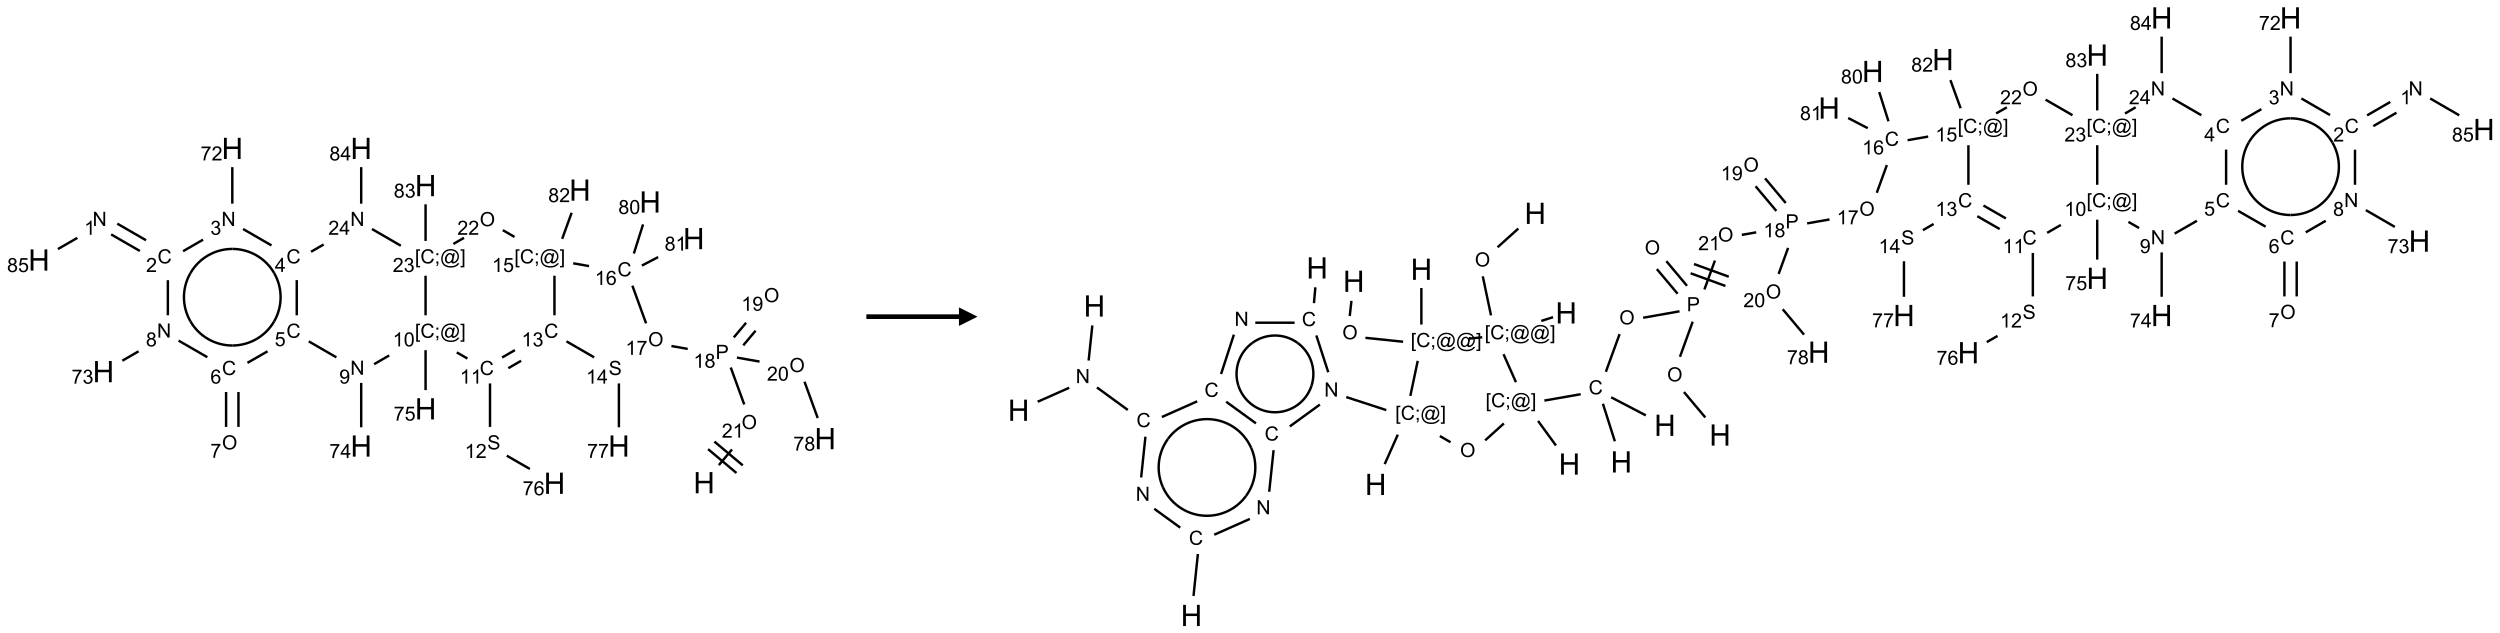 <?xml version="1.0" encoding="UTF-8"?>
<svg xmlns="http://www.w3.org/2000/svg" xmlns:xlink="http://www.w3.org/1999/xlink" width="1350" height="342" viewBox="0 0 1350 342">
<defs>
<g>
<g id="glyph-0-0">
<path d="M 2 0 L 2 -10 L 10 -10 L 10 0 Z M 2.25 -0.25 L 9.75 -0.25 L 9.75 -9.75 L 2.25 -9.75 Z M 2.25 -0.25 "/>
</g>
<g id="glyph-0-1">
<path d="M 1.281 0 L 1.281 -11.453 L 2.797 -11.453 L 2.797 -6.75 L 8.75 -6.75 L 8.75 -11.453 L 10.266 -11.453 L 10.266 0 L 8.75 0 L 8.75 -5.398 L 2.797 -5.398 L 2.797 0 Z M 1.281 0 "/>
</g>
<g id="glyph-1-0">
<path d="M 1.332 0 L 1.332 -6.668 L 6.668 -6.668 L 6.668 0 Z M 1.5 -0.168 L 6.5 -0.168 L 6.5 -6.5 L 1.5 -6.5 Z M 1.5 -0.168 "/>
</g>
<g id="glyph-1-1">
<path d="M 0.516 -3.719 C 0.516 -4.984 0.855 -5.977 1.535 -6.695 C 2.215 -7.414 3.094 -7.77 4.172 -7.77 C 4.875 -7.77 5.512 -7.602 6.078 -7.266 C 6.645 -6.93 7.074 -6.461 7.371 -5.855 C 7.668 -5.254 7.816 -4.57 7.816 -3.809 C 7.816 -3.035 7.66 -2.34 7.348 -1.73 C 7.035 -1.117 6.594 -0.656 6.02 -0.34 C 5.449 -0.027 4.828 0.129 4.168 0.129 C 3.449 0.129 2.805 -0.043 2.238 -0.391 C 1.672 -0.738 1.246 -1.211 0.953 -1.812 C 0.66 -2.414 0.516 -3.047 0.516 -3.719 Z M 1.559 -3.703 C 1.559 -2.781 1.805 -2.059 2.301 -1.527 C 2.793 -1 3.414 -0.734 4.16 -0.734 C 4.922 -0.734 5.547 -1 6.039 -1.535 C 6.531 -2.07 6.777 -2.828 6.777 -3.812 C 6.777 -4.434 6.672 -4.977 6.461 -5.441 C 6.25 -5.902 5.945 -6.262 5.539 -6.52 C 5.133 -6.773 4.68 -6.902 4.176 -6.902 C 3.461 -6.902 2.848 -6.656 2.332 -6.164 C 1.816 -5.672 1.559 -4.852 1.559 -3.703 Z M 1.559 -3.703 "/>
</g>
<g id="glyph-1-2">
<path d="M 5.371 -0.902 L 5.371 0 L 0.324 0 C 0.316 -0.227 0.352 -0.441 0.434 -0.652 C 0.562 -0.996 0.766 -1.332 1.051 -1.668 C 1.332 -2 1.742 -2.387 2.277 -2.824 C 3.105 -3.504 3.668 -4.043 3.957 -4.441 C 4.25 -4.84 4.395 -5.215 4.395 -5.566 C 4.395 -5.938 4.262 -6.254 3.996 -6.508 C 3.73 -6.762 3.387 -6.891 2.957 -6.891 C 2.508 -6.891 2.145 -6.754 1.875 -6.484 C 1.605 -6.215 1.469 -5.84 1.465 -5.359 L 0.5 -5.457 C 0.566 -6.176 0.812 -6.727 1.246 -7.102 C 1.676 -7.477 2.254 -7.668 2.98 -7.668 C 3.711 -7.668 4.293 -7.465 4.719 -7.059 C 5.145 -6.652 5.359 -6.148 5.359 -5.547 C 5.359 -5.242 5.297 -4.941 5.172 -4.645 C 5.047 -4.352 4.84 -4.039 4.551 -3.715 C 4.262 -3.387 3.777 -2.938 3.105 -2.371 C 2.543 -1.898 2.18 -1.578 2.02 -1.41 C 1.859 -1.242 1.73 -1.07 1.625 -0.902 Z M 5.371 -0.902 "/>
</g>
<g id="glyph-1-3">
<path d="M 3.973 0 L 3.035 0 L 3.035 -5.973 C 2.809 -5.758 2.516 -5.543 2.148 -5.328 C 1.781 -5.113 1.453 -4.953 1.16 -4.844 L 1.16 -5.75 C 1.684 -5.996 2.145 -6.297 2.535 -6.645 C 2.93 -6.996 3.207 -7.336 3.371 -7.668 L 3.973 -7.668 Z M 3.973 0 "/>
</g>
<g id="glyph-1-4">
<path d="M 0.824 0 L 0.824 -7.637 L 3.703 -7.637 C 4.211 -7.637 4.598 -7.609 4.863 -7.562 C 5.238 -7.5 5.555 -7.383 5.809 -7.207 C 6.062 -7.031 6.266 -6.785 6.418 -6.469 C 6.574 -6.152 6.652 -5.805 6.652 -5.426 C 6.652 -4.777 6.445 -4.227 6.031 -3.777 C 5.617 -3.328 4.871 -3.105 3.793 -3.105 L 1.832 -3.105 L 1.832 0 Z M 1.832 -4.004 L 3.809 -4.004 C 4.461 -4.004 4.922 -4.125 5.199 -4.371 C 5.473 -4.613 5.609 -4.953 5.609 -5.395 C 5.609 -5.715 5.527 -5.988 5.367 -6.215 C 5.207 -6.441 4.992 -6.594 4.73 -6.668 C 4.559 -6.711 4.246 -6.734 3.785 -6.734 L 1.832 -6.734 Z M 1.832 -4.004 "/>
</g>
<g id="glyph-1-5">
<path d="M 1.887 -4.141 C 1.496 -4.281 1.207 -4.484 1.02 -4.75 C 0.832 -5.016 0.738 -5.328 0.738 -5.699 C 0.738 -6.254 0.938 -6.719 1.34 -7.098 C 1.738 -7.477 2.27 -7.668 2.934 -7.668 C 3.598 -7.668 4.137 -7.473 4.543 -7.086 C 4.949 -6.699 5.152 -6.227 5.152 -5.672 C 5.152 -5.316 5.059 -5.008 4.871 -4.746 C 4.688 -4.484 4.406 -4.281 4.027 -4.141 C 4.496 -3.988 4.852 -3.742 5.098 -3.402 C 5.34 -3.062 5.465 -2.656 5.465 -2.184 C 5.465 -1.531 5.234 -0.98 4.77 -0.535 C 4.309 -0.09 3.703 0.129 2.949 0.129 C 2.195 0.129 1.586 -0.094 1.125 -0.539 C 0.664 -0.984 0.434 -1.543 0.434 -2.207 C 0.434 -2.703 0.559 -3.121 0.809 -3.457 C 1.062 -3.793 1.422 -4.02 1.887 -4.141 Z M 1.699 -5.73 C 1.699 -5.367 1.812 -5.074 2.047 -4.844 C 2.281 -4.613 2.582 -4.5 2.953 -4.5 C 3.312 -4.5 3.609 -4.613 3.84 -4.84 C 4.07 -5.066 4.188 -5.348 4.188 -5.676 C 4.188 -6.02 4.07 -6.309 3.832 -6.543 C 3.594 -6.777 3.297 -6.895 2.941 -6.895 C 2.586 -6.895 2.289 -6.781 2.051 -6.551 C 1.816 -6.324 1.699 -6.047 1.699 -5.73 Z M 1.395 -2.203 C 1.395 -1.938 1.461 -1.676 1.586 -1.426 C 1.711 -1.176 1.902 -0.984 2.152 -0.848 C 2.402 -0.711 2.672 -0.641 2.957 -0.641 C 3.406 -0.641 3.777 -0.785 4.066 -1.074 C 4.359 -1.363 4.504 -1.727 4.504 -2.172 C 4.504 -2.625 4.355 -2.996 4.055 -3.293 C 3.754 -3.586 3.379 -3.734 2.926 -3.734 C 2.484 -3.734 2.121 -3.59 1.832 -3.297 C 1.543 -3.004 1.395 -2.641 1.395 -2.203 Z M 1.395 -2.203 "/>
</g>
<g id="glyph-1-6">
<path d="M 0.504 -6.637 L 0.504 -7.535 L 5.449 -7.535 L 5.449 -6.809 C 4.961 -6.289 4.48 -5.602 4.004 -4.746 C 3.527 -3.887 3.156 -3.004 2.895 -2.098 C 2.707 -1.461 2.59 -0.762 2.535 0 L 1.574 0 C 1.582 -0.602 1.703 -1.328 1.926 -2.176 C 2.152 -3.027 2.477 -3.848 2.898 -4.637 C 3.32 -5.426 3.77 -6.094 4.246 -6.637 Z M 0.504 -6.637 "/>
</g>
<g id="glyph-1-7">
<path d="M 6.27 -2.676 L 7.281 -2.422 C 7.07 -1.594 6.688 -0.961 6.137 -0.523 C 5.586 -0.086 4.914 0.129 4.121 0.129 C 3.297 0.129 2.629 -0.039 2.113 -0.371 C 1.598 -0.707 1.203 -1.191 0.934 -1.828 C 0.664 -2.465 0.531 -3.145 0.531 -3.875 C 0.531 -4.672 0.684 -5.363 0.988 -5.957 C 1.293 -6.547 1.723 -6.996 2.285 -7.305 C 2.844 -7.613 3.461 -7.766 4.137 -7.766 C 4.898 -7.766 5.543 -7.57 6.062 -7.184 C 6.582 -6.793 6.945 -6.246 7.152 -5.543 L 6.156 -5.309 C 5.98 -5.863 5.723 -6.266 5.387 -6.52 C 5.051 -6.773 4.625 -6.902 4.113 -6.902 C 3.527 -6.902 3.039 -6.762 2.645 -6.48 C 2.25 -6.199 1.973 -5.82 1.812 -5.348 C 1.652 -4.871 1.574 -4.383 1.574 -3.879 C 1.574 -3.23 1.668 -2.664 1.855 -2.18 C 2.047 -1.695 2.34 -1.332 2.738 -1.094 C 3.137 -0.855 3.57 -0.734 4.035 -0.734 C 4.602 -0.734 5.082 -0.898 5.473 -1.223 C 5.867 -1.551 6.133 -2.035 6.27 -2.676 Z M 6.27 -2.676 "/>
</g>
<g id="glyph-1-8">
<path d="M 5.309 -5.766 L 4.375 -5.691 C 4.293 -6.059 4.172 -6.328 4.02 -6.496 C 3.766 -6.762 3.453 -6.895 3.082 -6.895 C 2.785 -6.895 2.523 -6.812 2.297 -6.645 C 2 -6.43 1.77 -6.117 1.598 -5.703 C 1.43 -5.289 1.34 -4.703 1.332 -3.938 C 1.559 -4.281 1.836 -4.535 2.16 -4.703 C 2.488 -4.871 2.828 -4.953 3.188 -4.953 C 3.812 -4.953 4.344 -4.723 4.785 -4.262 C 5.223 -3.801 5.441 -3.207 5.441 -2.48 C 5.441 -2 5.34 -1.555 5.133 -1.145 C 4.926 -0.73 4.641 -0.418 4.281 -0.199 C 3.922 0.02 3.512 0.129 3.051 0.129 C 2.27 0.129 1.633 -0.156 1.141 -0.73 C 0.648 -1.305 0.402 -2.254 0.402 -3.574 C 0.402 -5.051 0.672 -6.121 1.219 -6.793 C 1.695 -7.375 2.336 -7.668 3.141 -7.668 C 3.742 -7.668 4.234 -7.5 4.617 -7.16 C 5 -6.824 5.23 -6.359 5.309 -5.766 Z M 1.48 -2.473 C 1.48 -2.152 1.547 -1.844 1.684 -1.547 C 1.82 -1.25 2.016 -1.027 2.262 -0.871 C 2.508 -0.719 2.766 -0.641 3.035 -0.641 C 3.434 -0.641 3.773 -0.801 4.059 -1.121 C 4.344 -1.441 4.484 -1.875 4.484 -2.422 C 4.484 -2.949 4.344 -3.367 4.062 -3.668 C 3.781 -3.973 3.426 -4.125 3 -4.125 C 2.578 -4.125 2.219 -3.973 1.922 -3.668 C 1.625 -3.363 1.48 -2.969 1.48 -2.473 Z M 1.48 -2.473 "/>
</g>
<g id="glyph-1-9">
<path d="M 0.723 2.121 L 0.723 -7.637 L 2.793 -7.637 L 2.793 -6.859 L 1.66 -6.859 L 1.66 1.344 L 2.793 1.344 L 2.793 2.121 Z M 0.723 2.121 "/>
</g>
<g id="glyph-1-10">
<path d="M 0.949 -4.465 L 0.949 -5.531 L 2.016 -5.531 L 2.016 -4.465 Z M 0.949 0 L 0.949 -1.066 L 2.016 -1.066 L 2.016 0 C 2.016 0.391 1.945 0.711 1.809 0.949 C 1.668 1.191 1.449 1.379 1.145 1.512 L 0.887 1.109 C 1.082 1.023 1.23 0.895 1.324 0.727 C 1.418 0.559 1.469 0.316 1.48 0 Z M 0.949 0 "/>
</g>
<g id="glyph-1-11">
<path d="M 6.047 -0.848 C 5.82 -0.59 5.57 -0.379 5.289 -0.223 C 5.008 -0.062 4.73 0.016 4.449 0.016 C 4.141 0.016 3.84 -0.074 3.547 -0.254 C 3.254 -0.434 3.02 -0.715 2.836 -1.09 C 2.652 -1.465 2.562 -1.875 2.562 -2.324 C 2.562 -2.875 2.703 -3.43 2.988 -3.98 C 3.27 -4.535 3.621 -4.953 4.043 -5.23 C 4.461 -5.508 4.871 -5.645 5.266 -5.645 C 5.566 -5.645 5.855 -5.566 6.129 -5.41 C 6.402 -5.25 6.641 -5.012 6.84 -4.688 L 7.016 -5.496 L 7.949 -5.496 L 7.199 -2 C 7.094 -1.516 7.043 -1.246 7.043 -1.191 C 7.043 -1.098 7.078 -1.02 7.148 -0.949 C 7.219 -0.883 7.305 -0.848 7.406 -0.848 C 7.59 -0.848 7.832 -0.953 8.129 -1.168 C 8.527 -1.445 8.84 -1.816 9.07 -2.285 C 9.301 -2.75 9.418 -3.234 9.418 -3.73 C 9.418 -4.309 9.27 -4.852 8.973 -5.355 C 8.676 -5.859 8.23 -6.262 7.645 -6.562 C 7.055 -6.863 6.406 -7.016 5.691 -7.016 C 4.879 -7.016 4.137 -6.824 3.465 -6.445 C 2.793 -6.066 2.273 -5.52 1.902 -4.809 C 1.535 -4.098 1.348 -3.34 1.348 -2.527 C 1.348 -1.676 1.535 -0.941 1.902 -0.328 C 2.273 0.285 2.809 0.742 3.508 1.035 C 4.207 1.328 4.984 1.473 5.832 1.473 C 6.742 1.473 7.504 1.32 8.121 1.016 C 8.734 0.711 9.195 0.34 9.5 -0.098 L 10.441 -0.098 C 10.266 0.266 9.961 0.637 9.531 1.016 C 9.102 1.395 8.59 1.695 7.996 1.914 C 7.402 2.133 6.688 2.246 5.848 2.246 C 5.078 2.246 4.367 2.145 3.715 1.949 C 3.066 1.75 2.512 1.453 2.051 1.055 C 1.594 0.656 1.25 0.199 1.016 -0.316 C 0.723 -0.973 0.578 -1.684 0.578 -2.441 C 0.578 -3.289 0.75 -4.098 1.098 -4.863 C 1.523 -5.805 2.125 -6.527 2.902 -7.027 C 3.684 -7.527 4.629 -7.777 5.738 -7.777 C 6.602 -7.777 7.375 -7.602 8.059 -7.246 C 8.746 -6.895 9.285 -6.371 9.684 -5.672 C 10.02 -5.07 10.188 -4.418 10.188 -3.715 C 10.188 -2.707 9.832 -1.812 9.125 -1.031 C 8.492 -0.328 7.801 0.02 7.051 0.02 C 6.812 0.02 6.617 -0.016 6.473 -0.09 C 6.324 -0.16 6.215 -0.266 6.145 -0.402 C 6.102 -0.488 6.066 -0.637 6.047 -0.848 Z M 3.527 -2.262 C 3.527 -1.785 3.641 -1.414 3.863 -1.152 C 4.09 -0.887 4.348 -0.754 4.641 -0.754 C 4.836 -0.754 5.039 -0.812 5.254 -0.93 C 5.469 -1.047 5.676 -1.219 5.871 -1.449 C 6.066 -1.676 6.23 -1.969 6.355 -2.32 C 6.48 -2.672 6.543 -3.027 6.543 -3.379 C 6.543 -3.852 6.426 -4.219 6.191 -4.48 C 5.957 -4.738 5.672 -4.871 5.332 -4.871 C 5.109 -4.871 4.902 -4.812 4.707 -4.699 C 4.512 -4.586 4.32 -4.406 4.137 -4.156 C 3.953 -3.906 3.805 -3.602 3.691 -3.246 C 3.582 -2.887 3.527 -2.559 3.527 -2.262 Z M 3.527 -2.262 "/>
</g>
<g id="glyph-1-12">
<path d="M 2.27 2.121 L 0.203 2.121 L 0.203 1.344 L 1.332 1.344 L 1.332 -6.859 L 0.203 -6.859 L 0.203 -7.637 L 2.27 -7.637 Z M 2.27 2.121 "/>
</g>
<g id="glyph-1-13">
<path d="M 0.441 -2 L 1.426 -2.082 C 1.5 -1.605 1.668 -1.242 1.934 -1.004 C 2.199 -0.762 2.52 -0.641 2.895 -0.641 C 3.348 -0.641 3.73 -0.812 4.043 -1.152 C 4.355 -1.492 4.512 -1.941 4.512 -2.504 C 4.512 -3.039 4.359 -3.461 4.059 -3.77 C 3.758 -4.078 3.367 -4.234 2.879 -4.234 C 2.578 -4.234 2.305 -4.164 2.062 -4.027 C 1.82 -3.891 1.629 -3.715 1.488 -3.496 L 0.609 -3.609 L 1.348 -7.531 L 5.145 -7.531 L 5.145 -6.637 L 2.098 -6.637 L 1.688 -4.582 C 2.145 -4.902 2.625 -5.062 3.129 -5.062 C 3.797 -5.062 4.359 -4.832 4.816 -4.371 C 5.277 -3.91 5.504 -3.312 5.504 -2.59 C 5.504 -1.898 5.305 -1.301 4.902 -0.797 C 4.41 -0.18 3.742 0.129 2.895 0.129 C 2.199 0.129 1.633 -0.062 1.195 -0.453 C 0.758 -0.844 0.504 -1.359 0.441 -2 Z M 0.441 -2 "/>
</g>
<g id="glyph-1-14">
<path d="M 0.449 -2.016 L 1.387 -2.141 C 1.492 -1.609 1.676 -1.227 1.934 -0.992 C 2.191 -0.758 2.508 -0.641 2.879 -0.641 C 3.32 -0.641 3.695 -0.793 3.996 -1.098 C 4.301 -1.402 4.453 -1.781 4.453 -2.234 C 4.453 -2.664 4.312 -3.02 4.031 -3.301 C 3.75 -3.578 3.391 -3.719 2.957 -3.719 C 2.781 -3.719 2.562 -3.684 2.297 -3.613 L 2.402 -4.438 C 2.465 -4.43 2.516 -4.426 2.551 -4.426 C 2.949 -4.426 3.312 -4.531 3.629 -4.738 C 3.949 -4.949 4.109 -5.27 4.109 -5.703 C 4.109 -6.047 3.992 -6.332 3.762 -6.559 C 3.527 -6.785 3.227 -6.895 2.859 -6.895 C 2.496 -6.895 2.191 -6.781 1.949 -6.551 C 1.707 -6.324 1.547 -5.98 1.48 -5.52 L 0.543 -5.688 C 0.656 -6.316 0.918 -6.805 1.324 -7.148 C 1.73 -7.492 2.234 -7.668 2.84 -7.668 C 3.254 -7.668 3.641 -7.578 3.988 -7.398 C 4.34 -7.219 4.609 -6.977 4.793 -6.668 C 4.98 -6.359 5.074 -6.031 5.074 -5.684 C 5.074 -5.352 4.984 -5.051 4.809 -4.781 C 4.629 -4.512 4.367 -4.297 4.02 -4.137 C 4.473 -4.031 4.824 -3.816 5.074 -3.488 C 5.324 -3.16 5.449 -2.75 5.449 -2.254 C 5.449 -1.59 5.203 -1.023 4.719 -0.559 C 4.234 -0.098 3.617 0.137 2.875 0.137 C 2.203 0.137 1.648 -0.062 1.207 -0.465 C 0.762 -0.863 0.512 -1.379 0.449 -2.016 Z M 0.449 -2.016 "/>
</g>
<g id="glyph-1-15">
<path d="M 0.48 -2.453 L 1.434 -2.535 C 1.477 -2.152 1.582 -1.84 1.746 -1.598 C 1.91 -1.352 2.168 -1.152 2.516 -1.004 C 2.863 -0.852 3.254 -0.777 3.688 -0.777 C 4.074 -0.777 4.414 -0.832 4.707 -0.949 C 5.004 -1.062 5.223 -1.219 5.367 -1.418 C 5.512 -1.617 5.582 -1.836 5.582 -2.074 C 5.582 -2.312 5.516 -2.523 5.375 -2.699 C 5.234 -2.879 5.008 -3.031 4.688 -3.152 C 4.484 -3.23 4.031 -3.355 3.328 -3.523 C 2.625 -3.691 2.137 -3.852 1.855 -4 C 1.488 -4.191 1.219 -4.43 1.039 -4.711 C 0.859 -4.992 0.77 -5.312 0.77 -5.66 C 0.77 -6.047 0.879 -6.406 1.098 -6.742 C 1.316 -7.078 1.637 -7.332 2.059 -7.504 C 2.477 -7.68 2.945 -7.766 3.457 -7.766 C 4.023 -7.766 4.523 -7.676 4.957 -7.492 C 5.387 -7.309 5.719 -7.043 5.953 -6.688 C 6.188 -6.332 6.312 -5.934 6.328 -5.484 L 5.359 -5.41 C 5.309 -5.895 5.133 -6.258 4.832 -6.504 C 4.531 -6.75 4.086 -6.875 3.5 -6.875 C 2.891 -6.875 2.445 -6.762 2.164 -6.539 C 1.883 -6.316 1.746 -6.047 1.746 -5.73 C 1.746 -5.457 1.844 -5.23 2.043 -5.051 C 2.238 -4.875 2.742 -4.695 3.566 -4.508 C 4.387 -4.32 4.949 -4.16 5.254 -4.02 C 5.699 -3.816 6.027 -3.555 6.238 -3.242 C 6.449 -2.93 6.559 -2.566 6.559 -2.156 C 6.559 -1.75 6.441 -1.367 6.207 -1.008 C 5.977 -0.648 5.641 -0.367 5.207 -0.168 C 4.77 0.031 4.281 0.129 3.734 0.129 C 3.043 0.129 2.465 0.031 1.996 -0.172 C 1.531 -0.375 1.164 -0.676 0.898 -1.082 C 0.633 -1.484 0.492 -1.941 0.48 -2.453 Z M 0.48 -2.453 "/>
</g>
<g id="glyph-1-16">
<path d="M 3.449 0 L 3.449 -1.828 L 0.137 -1.828 L 0.137 -2.688 L 3.621 -7.637 L 4.387 -7.637 L 4.387 -2.688 L 5.418 -2.688 L 5.418 -1.828 L 4.387 -1.828 L 4.387 0 Z M 3.449 -2.688 L 3.449 -6.129 L 1.059 -2.688 Z M 3.449 -2.688 "/>
</g>
<g id="glyph-1-17">
<path d="M 0.441 -3.766 C 0.441 -4.668 0.535 -5.395 0.723 -5.945 C 0.906 -6.496 1.184 -6.922 1.551 -7.219 C 1.918 -7.516 2.375 -7.668 2.934 -7.668 C 3.344 -7.668 3.703 -7.586 4.012 -7.418 C 4.32 -7.254 4.574 -7.016 4.777 -6.707 C 4.977 -6.395 5.137 -6.016 5.25 -5.57 C 5.363 -5.125 5.422 -4.523 5.422 -3.766 C 5.422 -2.871 5.328 -2.148 5.145 -1.598 C 4.961 -1.047 4.688 -0.621 4.32 -0.32 C 3.953 -0.02 3.492 0.129 2.934 0.129 C 2.195 0.129 1.617 -0.133 1.199 -0.66 C 0.695 -1.297 0.441 -2.332 0.441 -3.766 Z M 1.406 -3.766 C 1.406 -2.512 1.555 -1.68 1.848 -1.262 C 2.141 -0.848 2.5 -0.641 2.934 -0.641 C 3.363 -0.641 3.727 -0.848 4.02 -1.266 C 4.312 -1.684 4.457 -2.516 4.457 -3.766 C 4.457 -5.023 4.312 -5.859 4.02 -6.27 C 3.727 -6.684 3.359 -6.891 2.922 -6.891 C 2.492 -6.891 2.148 -6.707 1.891 -6.344 C 1.566 -5.879 1.406 -5.02 1.406 -3.766 Z M 1.406 -3.766 "/>
</g>
<g id="glyph-1-18">
<path d="M 0.812 0 L 0.812 -7.637 L 1.848 -7.637 L 5.859 -1.641 L 5.859 -7.637 L 6.828 -7.637 L 6.828 0 L 5.793 0 L 1.781 -6 L 1.781 0 Z M 0.812 0 "/>
</g>
<g id="glyph-1-19">
<path d="M 0.582 -1.766 L 1.484 -1.848 C 1.562 -1.426 1.707 -1.117 1.922 -0.926 C 2.137 -0.734 2.414 -0.641 2.75 -0.641 C 3.039 -0.641 3.289 -0.707 3.508 -0.84 C 3.727 -0.973 3.902 -1.148 4.043 -1.367 C 4.18 -1.586 4.297 -1.887 4.391 -2.262 C 4.484 -2.637 4.531 -3.016 4.531 -3.406 C 4.531 -3.449 4.531 -3.512 4.527 -3.594 C 4.34 -3.297 4.082 -3.055 3.758 -2.867 C 3.434 -2.68 3.082 -2.59 2.703 -2.59 C 2.07 -2.59 1.535 -2.816 1.098 -3.277 C 0.66 -3.734 0.441 -4.34 0.441 -5.09 C 0.441 -5.863 0.672 -6.484 1.129 -6.957 C 1.586 -7.43 2.156 -7.668 2.844 -7.668 C 3.34 -7.668 3.793 -7.531 4.207 -7.266 C 4.617 -7 4.93 -6.617 5.145 -6.121 C 5.355 -5.629 5.465 -4.91 5.465 -3.973 C 5.465 -2.996 5.359 -2.223 5.145 -1.645 C 4.934 -1.066 4.617 -0.625 4.199 -0.324 C 3.781 -0.02 3.293 0.129 2.73 0.129 C 2.133 0.129 1.645 -0.035 1.266 -0.367 C 0.887 -0.699 0.66 -1.164 0.582 -1.766 Z M 4.422 -5.137 C 4.422 -5.676 4.277 -6.102 3.992 -6.418 C 3.707 -6.734 3.359 -6.891 2.957 -6.891 C 2.543 -6.891 2.18 -6.719 1.871 -6.379 C 1.562 -6.039 1.406 -5.598 1.406 -5.059 C 1.406 -4.57 1.555 -4.176 1.848 -3.871 C 2.141 -3.566 2.5 -3.418 2.934 -3.418 C 3.367 -3.418 3.723 -3.57 4.004 -3.871 C 4.281 -4.176 4.422 -4.598 4.422 -5.137 Z M 4.422 -5.137 "/>
</g>
</g>
</defs>
<path fill="none" stroke-width="0.033" stroke-linecap="butt" stroke-linejoin="miter" stroke="rgb(0%, 0%, 0%)" stroke-opacity="1" stroke-miterlimit="10" d="M 9.178 4.276 L 9.356 4.064 " transform="matrix(40, 0, 0, 40, 21.047, 80.137)"/>
<path fill="none" stroke-width="0.033" stroke-linecap="butt" stroke-linejoin="miter" stroke="rgb(0%, 0%, 0%)" stroke-opacity="1" stroke-miterlimit="10" d="M 9.501 4.279 L 9.118 3.958 " transform="matrix(40, 0, 0, 40, 21.047, 80.137)"/>
<path fill="none" stroke-width="0.033" stroke-linecap="butt" stroke-linejoin="miter" stroke="rgb(0%, 0%, 0%)" stroke-opacity="1" stroke-miterlimit="10" d="M 9.416 4.382 L 9.033 4.06 " transform="matrix(40, 0, 0, 40, 21.047, 80.137)"/>
<path fill="none" stroke-width="0.033" stroke-linecap="butt" stroke-linejoin="miter" stroke="rgb(0%, 0%, 0%)" stroke-opacity="1" stroke-miterlimit="10" d="M 9.521 3.457 L 9.339 2.958 " transform="matrix(40, 0, 0, 40, 21.047, 80.137)"/>
<path fill="none" stroke-width="0.033" stroke-linecap="butt" stroke-linejoin="miter" stroke="rgb(0%, 0%, 0%)" stroke-opacity="1" stroke-miterlimit="10" d="M 8.758 2.707 L 8.538 2.668 " transform="matrix(40, 0, 0, 40, 21.047, 80.137)"/>
<path fill="none" stroke-width="0.033" stroke-linecap="butt" stroke-linejoin="miter" stroke="rgb(0%, 0%, 0%)" stroke-opacity="1" stroke-miterlimit="10" d="M 8.196 2.362 L 8.011 1.853 " transform="matrix(40, 0, 0, 40, 21.047, 80.137)"/>
<path fill="none" stroke-width="0.033" stroke-linecap="butt" stroke-linejoin="miter" stroke="rgb(0%, 0%, 0%)" stroke-opacity="1" stroke-miterlimit="10" d="M 7.426 1.589 L 7.212 1.551 " transform="matrix(40, 0, 0, 40, 21.047, 80.137)"/>
<path fill="none" stroke-width="0.033" stroke-linecap="butt" stroke-linejoin="miter" stroke="rgb(0%, 0%, 0%)" stroke-opacity="1" stroke-miterlimit="10" d="M 7.063 1.221 L 7.191 0.869 " transform="matrix(40, 0, 0, 40, 21.047, 80.137)"/>
<path fill="none" stroke-width="0.033" stroke-linecap="butt" stroke-linejoin="miter" stroke="rgb(0%, 0%, 0%)" stroke-opacity="1" stroke-miterlimit="10" d="M 6.959 1.719 L 6.959 2.253 " transform="matrix(40, 0, 0, 40, 21.047, 80.137)"/>
<path fill="none" stroke-width="0.033" stroke-linecap="butt" stroke-linejoin="miter" stroke="rgb(0%, 0%, 0%)" stroke-opacity="1" stroke-miterlimit="10" d="M 7.121 2.605 L 7.495 2.821 " transform="matrix(40, 0, 0, 40, 21.047, 80.137)"/>
<path fill="none" stroke-width="0.033" stroke-linecap="butt" stroke-linejoin="miter" stroke="rgb(0%, 0%, 0%)" stroke-opacity="1" stroke-miterlimit="10" d="M 7.829 3.173 L 7.829 3.765 " transform="matrix(40, 0, 0, 40, 21.047, 80.137)"/>
<path fill="none" stroke-width="0.033" stroke-linecap="butt" stroke-linejoin="miter" stroke="rgb(0%, 0%, 0%)" stroke-opacity="1" stroke-miterlimit="10" d="M 6.425 2.723 L 6.252 2.823 " transform="matrix(40, 0, 0, 40, 21.047, 80.137)"/>
<path fill="none" stroke-width="0.033" stroke-linecap="butt" stroke-linejoin="miter" stroke="rgb(0%, 0%, 0%)" stroke-opacity="1" stroke-miterlimit="10" d="M 6.509 2.867 L 6.336 2.967 " transform="matrix(40, 0, 0, 40, 21.047, 80.137)"/>
<path fill="none" stroke-width="0.033" stroke-linecap="butt" stroke-linejoin="miter" stroke="rgb(0%, 0%, 0%)" stroke-opacity="1" stroke-miterlimit="10" d="M 6.089 3.173 L 6.089 3.76 " transform="matrix(40, 0, 0, 40, 21.047, 80.137)"/>
<path fill="none" stroke-width="0.033" stroke-linecap="butt" stroke-linejoin="miter" stroke="rgb(0%, 0%, 0%)" stroke-opacity="1" stroke-miterlimit="10" d="M 6.315 4.148 L 6.627 4.328 " transform="matrix(40, 0, 0, 40, 21.047, 80.137)"/>
<path fill="none" stroke-width="0.033" stroke-linecap="butt" stroke-linejoin="miter" stroke="rgb(0%, 0%, 0%)" stroke-opacity="1" stroke-miterlimit="10" d="M 5.784 2.837 L 5.64 2.754 " transform="matrix(40, 0, 0, 40, 21.047, 80.137)"/>
<path fill="none" stroke-width="0.033" stroke-linecap="butt" stroke-linejoin="miter" stroke="rgb(0%, 0%, 0%)" stroke-opacity="1" stroke-miterlimit="10" d="M 5.219 2.724 L 5.219 3.263 " transform="matrix(40, 0, 0, 40, 21.047, 80.137)"/>
<path fill="none" stroke-width="0.033" stroke-linecap="butt" stroke-linejoin="miter" stroke="rgb(0%, 0%, 0%)" stroke-opacity="1" stroke-miterlimit="10" d="M 4.728 2.795 L 4.524 2.913 " transform="matrix(40, 0, 0, 40, 21.047, 80.137)"/>
<path fill="none" stroke-width="0.033" stroke-linecap="butt" stroke-linejoin="miter" stroke="rgb(0%, 0%, 0%)" stroke-opacity="1" stroke-miterlimit="10" d="M 4.35 3.166 L 4.35 3.765 " transform="matrix(40, 0, 0, 40, 21.047, 80.137)"/>
<path fill="none" stroke-width="0.033" stroke-linecap="butt" stroke-linejoin="miter" stroke="rgb(0%, 0%, 0%)" stroke-opacity="1" stroke-miterlimit="10" d="M 4.015 2.821 L 3.642 2.605 " transform="matrix(40, 0, 0, 40, 21.047, 80.137)"/>
<path fill="none" stroke-width="0.033" stroke-linecap="butt" stroke-linejoin="miter" stroke="rgb(0%, 0%, 0%)" stroke-opacity="1" stroke-miterlimit="10" d="M 3.48 2.253 L 3.48 1.778 " transform="matrix(40, 0, 0, 40, 21.047, 80.137)"/>
<path fill="none" stroke-width="0.033" stroke-linecap="butt" stroke-linejoin="miter" stroke="rgb(0%, 0%, 0%)" stroke-opacity="1" stroke-miterlimit="10" d="M 3.139 1.31 L 2.755 1.088 " transform="matrix(40, 0, 0, 40, 21.047, 80.137)"/>
<path fill="none" stroke-width="0.033" stroke-linecap="butt" stroke-linejoin="miter" stroke="rgb(0%, 0%, 0%)" stroke-opacity="1" stroke-miterlimit="10" d="M 2.61 0.746 L 2.61 0.253 " transform="matrix(40, 0, 0, 40, 21.047, 80.137)"/>
<path fill="none" stroke-width="0.033" stroke-linecap="butt" stroke-linejoin="miter" stroke="rgb(0%, 0%, 0%)" stroke-opacity="1" stroke-miterlimit="10" d="M 2.215 1.232 L 1.945 1.388 " transform="matrix(40, 0, 0, 40, 21.047, 80.137)"/>
<path fill="none" stroke-width="0.033" stroke-linecap="butt" stroke-linejoin="miter" stroke="rgb(0%, 0%, 0%)" stroke-opacity="1" stroke-miterlimit="10" d="M 1.445 1.24 L 1.057 1.016 " transform="matrix(40, 0, 0, 40, 21.047, 80.137)"/>
<path fill="none" stroke-width="0.033" stroke-linecap="butt" stroke-linejoin="miter" stroke="rgb(0%, 0%, 0%)" stroke-opacity="1" stroke-miterlimit="10" d="M 1.362 1.385 L 0.974 1.161 " transform="matrix(40, 0, 0, 40, 21.047, 80.137)"/>
<path fill="none" stroke-width="0.033" stroke-linecap="butt" stroke-linejoin="miter" stroke="rgb(0%, 0%, 0%)" stroke-opacity="1" stroke-miterlimit="10" d="M 0.518 1.208 L 0.255 1.359 " transform="matrix(40, 0, 0, 40, 21.047, 80.137)"/>
<path fill="none" stroke-width="0.033" stroke-linecap="butt" stroke-linejoin="miter" stroke="rgb(0%, 0%, 0%)" stroke-opacity="1" stroke-miterlimit="10" d="M 1.74 1.779 L 1.74 2.253 " transform="matrix(40, 0, 0, 40, 21.047, 80.137)"/>
<path fill="none" stroke-width="0.033" stroke-linecap="butt" stroke-linejoin="miter" stroke="rgb(0%, 0%, 0%)" stroke-opacity="1" stroke-miterlimit="10" d="M 1.345 2.739 L 1.125 2.866 " transform="matrix(40, 0, 0, 40, 21.047, 80.137)"/>
<path fill="none" stroke-width="0.033" stroke-linecap="butt" stroke-linejoin="miter" stroke="rgb(0%, 0%, 0%)" stroke-opacity="1" stroke-miterlimit="10" d="M 1.885 2.595 L 2.273 2.819 " transform="matrix(40, 0, 0, 40, 21.047, 80.137)"/>
<path fill="none" stroke-width="0.033" stroke-linecap="butt" stroke-linejoin="miter" stroke="rgb(0%, 0%, 0%)" stroke-opacity="1" stroke-miterlimit="10" d="M 2.814 2.895 L 3.086 2.739 " transform="matrix(40, 0, 0, 40, 21.047, 80.137)"/>
<path fill="none" stroke-width="0.033" stroke-linecap="butt" stroke-linejoin="miter" stroke="rgb(0%, 0%, 0%)" stroke-opacity="1" stroke-miterlimit="10" d="M 2.526 3.289 L 2.526 3.76 " transform="matrix(40, 0, 0, 40, 21.047, 80.137)"/>
<path fill="none" stroke-width="0.033" stroke-linecap="butt" stroke-linejoin="miter" stroke="rgb(0%, 0%, 0%)" stroke-opacity="1" stroke-miterlimit="10" d="M 2.693 3.289 L 2.693 3.76 " transform="matrix(40, 0, 0, 40, 21.047, 80.137)"/>
<path fill="none" stroke-width="0.033" stroke-linecap="butt" stroke-linejoin="miter" stroke="rgb(0%, 0%, 0%)" stroke-opacity="1" stroke-miterlimit="10" d="M 3.673 1.395 L 3.843 1.297 " transform="matrix(40, 0, 0, 40, 21.047, 80.137)"/>
<path fill="none" stroke-width="0.033" stroke-linecap="butt" stroke-linejoin="miter" stroke="rgb(0%, 0%, 0%)" stroke-opacity="1" stroke-miterlimit="10" d="M 4.35 0.746 L 4.35 0.253 " transform="matrix(40, 0, 0, 40, 21.047, 80.137)"/>
<path fill="none" stroke-width="0.033" stroke-linecap="butt" stroke-linejoin="miter" stroke="rgb(0%, 0%, 0%)" stroke-opacity="1" stroke-miterlimit="10" d="M 4.495 1.088 L 4.885 1.314 " transform="matrix(40, 0, 0, 40, 21.047, 80.137)"/>
<path fill="none" stroke-width="0.033" stroke-linecap="butt" stroke-linejoin="miter" stroke="rgb(0%, 0%, 0%)" stroke-opacity="1" stroke-miterlimit="10" d="M 5.219 1.719 L 5.219 2.253 " transform="matrix(40, 0, 0, 40, 21.047, 80.137)"/>
<path fill="none" stroke-width="0.033" stroke-linecap="butt" stroke-linejoin="miter" stroke="rgb(0%, 0%, 0%)" stroke-opacity="1" stroke-miterlimit="10" d="M 5.219 1.249 L 5.219 0.755 " transform="matrix(40, 0, 0, 40, 21.047, 80.137)"/>
<path fill="none" stroke-width="0.033" stroke-linecap="butt" stroke-linejoin="miter" stroke="rgb(0%, 0%, 0%)" stroke-opacity="1" stroke-miterlimit="10" d="M 5.594 1.29 L 5.738 1.207 " transform="matrix(40, 0, 0, 40, 21.047, 80.137)"/>
<path fill="none" stroke-width="0.033" stroke-linecap="butt" stroke-linejoin="miter" stroke="rgb(0%, 0%, 0%)" stroke-opacity="1" stroke-miterlimit="10" d="M 6.262 1.104 L 6.42 1.195 " transform="matrix(40, 0, 0, 40, 21.047, 80.137)"/>
<path fill="none" stroke-width="0.033" stroke-linecap="butt" stroke-linejoin="miter" stroke="rgb(0%, 0%, 0%)" stroke-opacity="1" stroke-miterlimit="10" d="M 8.031 1.419 L 8.155 1.026 " transform="matrix(40, 0, 0, 40, 21.047, 80.137)"/>
<path fill="none" stroke-width="0.033" stroke-linecap="butt" stroke-linejoin="miter" stroke="rgb(0%, 0%, 0%)" stroke-opacity="1" stroke-miterlimit="10" d="M 8.139 1.582 L 8.359 1.467 " transform="matrix(40, 0, 0, 40, 21.047, 80.137)"/>
<path fill="none" stroke-width="0.033" stroke-linecap="butt" stroke-linejoin="miter" stroke="rgb(0%, 0%, 0%)" stroke-opacity="1" stroke-miterlimit="10" d="M 9.508 2.659 L 9.674 2.461 " transform="matrix(40, 0, 0, 40, 21.047, 80.137)"/>
<path fill="none" stroke-width="0.033" stroke-linecap="butt" stroke-linejoin="miter" stroke="rgb(0%, 0%, 0%)" stroke-opacity="1" stroke-miterlimit="10" d="M 9.38 2.552 L 9.546 2.354 " transform="matrix(40, 0, 0, 40, 21.047, 80.137)"/>
<path fill="none" stroke-width="0.033" stroke-linecap="butt" stroke-linejoin="miter" stroke="rgb(0%, 0%, 0%)" stroke-opacity="1" stroke-miterlimit="10" d="M 9.422 2.824 L 9.728 2.878 " transform="matrix(40, 0, 0, 40, 21.047, 80.137)"/>
<path fill="none" stroke-width="0.033" stroke-linecap="butt" stroke-linejoin="miter" stroke="rgb(0%, 0%, 0%)" stroke-opacity="1" stroke-miterlimit="10" d="M 10.335 3.15 L 10.513 3.64 " transform="matrix(40, 0, 0, 40, 21.047, 80.137)"/>
<path fill="none" stroke-width="0.033" stroke-linecap="butt" stroke-linejoin="miter" stroke="rgb(0%, 0%, 0%)" stroke-opacity="1" stroke-miterlimit="10" d="M 3.175 1.683 C 3.291 1.885 3.291 2.133 3.175 2.335 " transform="matrix(40, 0, 0, 40, 21.047, 80.137)"/>
<path fill="none" stroke-width="0.033" stroke-linecap="butt" stroke-linejoin="miter" stroke="rgb(0%, 0%, 0%)" stroke-opacity="1" stroke-miterlimit="10" d="M 2.61 1.357 C 2.843 1.357 3.058 1.481 3.175 1.683 " transform="matrix(40, 0, 0, 40, 21.047, 80.137)"/>
<path fill="none" stroke-width="0.033" stroke-linecap="butt" stroke-linejoin="miter" stroke="rgb(0%, 0%, 0%)" stroke-opacity="1" stroke-miterlimit="10" d="M 2.045 1.683 C 2.161 1.481 2.377 1.357 2.61 1.357 " transform="matrix(40, 0, 0, 40, 21.047, 80.137)"/>
<path fill="none" stroke-width="0.033" stroke-linecap="butt" stroke-linejoin="miter" stroke="rgb(0%, 0%, 0%)" stroke-opacity="1" stroke-miterlimit="10" d="M 2.045 2.335 C 1.928 2.133 1.928 1.885 2.045 1.683 " transform="matrix(40, 0, 0, 40, 21.047, 80.137)"/>
<path fill="none" stroke-width="0.033" stroke-linecap="butt" stroke-linejoin="miter" stroke="rgb(0%, 0%, 0%)" stroke-opacity="1" stroke-miterlimit="10" d="M 2.61 2.661 C 2.377 2.661 2.161 2.537 2.045 2.335 " transform="matrix(40, 0, 0, 40, 21.047, 80.137)"/>
<path fill="none" stroke-width="0.033" stroke-linecap="butt" stroke-linejoin="miter" stroke="rgb(0%, 0%, 0%)" stroke-opacity="1" stroke-miterlimit="10" d="M 3.175 2.335 C 3.058 2.537 2.843 2.661 2.61 2.661 " transform="matrix(40, 0, 0, 40, 21.047, 80.137)"/>
<g fill="rgb(0%, 0%, 0%)" fill-opacity="1">
<use xlink:href="#glyph-0-1" x="374.438" y="266.379"/>
</g>
<g fill="rgb(0%, 0%, 0%)" fill-opacity="1">
<use xlink:href="#glyph-1-1" x="400.461" y="231.719"/>
</g>
<g fill="rgb(0%, 0%, 0%)" fill-opacity="1">
<use xlink:href="#glyph-1-2" x="389.738" y="236.352"/>
<use xlink:href="#glyph-1-3" x="395.671" y="236.352"/>
</g>
<g fill="rgb(0%, 0%, 0%)" fill-opacity="1">
<use xlink:href="#glyph-1-4" x="386.41" y="193.828"/>
</g>
<g fill="rgb(0%, 0%, 0%)" fill-opacity="1">
<use xlink:href="#glyph-1-3" x="374.504" y="198.598"/>
<use xlink:href="#glyph-1-5" x="380.436" y="198.598"/>
</g>
<g fill="rgb(0%, 0%, 0%)" fill-opacity="1">
<use xlink:href="#glyph-1-1" x="349.973" y="186.988"/>
</g>
<g fill="rgb(0%, 0%, 0%)" fill-opacity="1">
<use xlink:href="#glyph-1-3" x="337.773" y="191.621"/>
<use xlink:href="#glyph-1-6" x="343.706" y="191.621"/>
</g>
<g fill="rgb(0%, 0%, 0%)" fill-opacity="1">
<use xlink:href="#glyph-1-7" x="333.391" y="149.227"/>
</g>
<g fill="rgb(0%, 0%, 0%)" fill-opacity="1">
<use xlink:href="#glyph-1-3" x="321.211" y="153.863"/>
<use xlink:href="#glyph-1-8" x="327.143" y="153.863"/>
</g>
<g fill="rgb(0%, 0%, 0%)" fill-opacity="1">
<use xlink:href="#glyph-1-9" x="277.746" y="142.258"/>
<use xlink:href="#glyph-1-7" x="280.71" y="142.258"/>
<use xlink:href="#glyph-1-10" x="288.413" y="142.258"/>
<use xlink:href="#glyph-1-11" x="291.376" y="142.258"/>
<use xlink:href="#glyph-1-12" x="302.204" y="142.258"/>
</g>
<g fill="rgb(0%, 0%, 0%)" fill-opacity="1">
<use xlink:href="#glyph-1-3" x="265.699" y="146.887"/>
<use xlink:href="#glyph-1-13" x="271.632" y="146.887"/>
</g>
<g fill="rgb(0%, 0%, 0%)" fill-opacity="1">
<use xlink:href="#glyph-0-1" x="307.387" y="108.379"/>
</g>
<g fill="rgb(0%, 0%, 0%)" fill-opacity="1">
<use xlink:href="#glyph-1-5" x="296.031" y="109.168"/>
<use xlink:href="#glyph-1-2" x="301.964" y="109.168"/>
</g>
<g fill="rgb(0%, 0%, 0%)" fill-opacity="1">
<use xlink:href="#glyph-1-7" x="293.824" y="182.43"/>
</g>
<g fill="rgb(0%, 0%, 0%)" fill-opacity="1">
<use xlink:href="#glyph-1-3" x="281.637" y="187.066"/>
<use xlink:href="#glyph-1-14" x="287.569" y="187.066"/>
</g>
<g fill="rgb(0%, 0%, 0%)" fill-opacity="1">
<use xlink:href="#glyph-1-15" x="328.672" y="202.52"/>
</g>
<g fill="rgb(0%, 0%, 0%)" fill-opacity="1">
<use xlink:href="#glyph-1-3" x="316.465" y="207.156"/>
<use xlink:href="#glyph-1-16" x="322.397" y="207.156"/>
</g>
<g fill="rgb(0%, 0%, 0%)" fill-opacity="1">
<use xlink:href="#glyph-0-1" x="328.441" y="246.582"/>
</g>
<g fill="rgb(0%, 0%, 0%)" fill-opacity="1">
<use xlink:href="#glyph-1-6" x="317.004" y="247.246"/>
<use xlink:href="#glyph-1-6" x="322.936" y="247.246"/>
</g>
<g fill="rgb(0%, 0%, 0%)" fill-opacity="1">
<use xlink:href="#glyph-1-7" x="259.027" y="202.52"/>
</g>
<g fill="rgb(0%, 0%, 0%)" fill-opacity="1">
<use xlink:href="#glyph-1-3" x="248.316" y="207.156"/>
<use xlink:href="#glyph-1-3" x="254.249" y="207.156"/>
</g>
<g fill="rgb(0%, 0%, 0%)" fill-opacity="1">
<use xlink:href="#glyph-1-15" x="263.125" y="242.699"/>
</g>
<g fill="rgb(0%, 0%, 0%)" fill-opacity="1">
<use xlink:href="#glyph-1-3" x="250.969" y="247.336"/>
<use xlink:href="#glyph-1-2" x="256.901" y="247.336"/>
</g>
<g fill="rgb(0%, 0%, 0%)" fill-opacity="1">
<use xlink:href="#glyph-0-1" x="293.645" y="266.672"/>
</g>
<g fill="rgb(0%, 0%, 0%)" fill-opacity="1">
<use xlink:href="#glyph-1-6" x="282.215" y="267.461"/>
<use xlink:href="#glyph-1-8" x="288.147" y="267.461"/>
</g>
<g fill="rgb(0%, 0%, 0%)" fill-opacity="1">
<use xlink:href="#glyph-1-9" x="224.035" y="182.438"/>
<use xlink:href="#glyph-1-7" x="226.999" y="182.438"/>
<use xlink:href="#glyph-1-10" x="234.702" y="182.438"/>
<use xlink:href="#glyph-1-11" x="237.665" y="182.438"/>
<use xlink:href="#glyph-1-12" x="248.493" y="182.438"/>
</g>
<g fill="rgb(0%, 0%, 0%)" fill-opacity="1">
<use xlink:href="#glyph-1-3" x="212.074" y="187.066"/>
<use xlink:href="#glyph-1-17" x="218.007" y="187.066"/>
</g>
<g fill="rgb(0%, 0%, 0%)" fill-opacity="1">
<use xlink:href="#glyph-0-1" x="224.051" y="226.492"/>
</g>
<g fill="rgb(0%, 0%, 0%)" fill-opacity="1">
<use xlink:href="#glyph-1-6" x="212.559" y="227.156"/>
<use xlink:href="#glyph-1-13" x="218.491" y="227.156"/>
</g>
<g fill="rgb(0%, 0%, 0%)" fill-opacity="1">
<use xlink:href="#glyph-1-18" x="189.152" y="202.387"/>
</g>
<g fill="rgb(0%, 0%, 0%)" fill-opacity="1">
<use xlink:href="#glyph-1-19" x="183.168" y="207.156"/>
</g>
<g fill="rgb(0%, 0%, 0%)" fill-opacity="1">
<use xlink:href="#glyph-0-1" x="189.254" y="246.582"/>
</g>
<g fill="rgb(0%, 0%, 0%)" fill-opacity="1">
<use xlink:href="#glyph-1-6" x="177.852" y="247.344"/>
<use xlink:href="#glyph-1-16" x="183.784" y="247.344"/>
</g>
<g fill="rgb(0%, 0%, 0%)" fill-opacity="1">
<use xlink:href="#glyph-1-7" x="154.641" y="182.43"/>
</g>
<g fill="rgb(0%, 0%, 0%)" fill-opacity="1">
<use xlink:href="#glyph-1-13" x="148.328" y="186.934"/>
</g>
<g fill="rgb(0%, 0%, 0%)" fill-opacity="1">
<use xlink:href="#glyph-1-7" x="154.641" y="142.25"/>
</g>
<g fill="rgb(0%, 0%, 0%)" fill-opacity="1">
<use xlink:href="#glyph-1-16" x="148.418" y="146.855"/>
</g>
<g fill="rgb(0%, 0%, 0%)" fill-opacity="1">
<use xlink:href="#glyph-1-18" x="119.562" y="122.027"/>
</g>
<g fill="rgb(0%, 0%, 0%)" fill-opacity="1">
<use xlink:href="#glyph-1-14" x="113.59" y="126.797"/>
</g>
<g fill="rgb(0%, 0%, 0%)" fill-opacity="1">
<use xlink:href="#glyph-0-1" x="119.664" y="85.863"/>
</g>
<g fill="rgb(0%, 0%, 0%)" fill-opacity="1">
<use xlink:href="#glyph-1-6" x="108.305" y="86.656"/>
<use xlink:href="#glyph-1-2" x="114.237" y="86.656"/>
</g>
<g fill="rgb(0%, 0%, 0%)" fill-opacity="1">
<use xlink:href="#glyph-1-7" x="85.047" y="142.25"/>
</g>
<g fill="rgb(0%, 0%, 0%)" fill-opacity="1">
<use xlink:href="#glyph-1-2" x="78.875" y="146.887"/>
</g>
<g fill="rgb(0%, 0%, 0%)" fill-opacity="1">
<use xlink:href="#glyph-1-18" x="49.969" y="122.027"/>
</g>
<g fill="rgb(0%, 0%, 0%)" fill-opacity="1">
<use xlink:href="#glyph-1-3" x="45.473" y="126.797"/>
</g>
<g fill="rgb(0%, 0%, 0%)" fill-opacity="1">
<use xlink:href="#glyph-0-1" x="15.273" y="146.133"/>
</g>
<g fill="rgb(0%, 0%, 0%)" fill-opacity="1">
<use xlink:href="#glyph-1-5" x="3.785" y="146.926"/>
<use xlink:href="#glyph-1-13" x="9.717" y="146.926"/>
</g>
<g fill="rgb(0%, 0%, 0%)" fill-opacity="1">
<use xlink:href="#glyph-1-18" x="84.766" y="182.297"/>
</g>
<g fill="rgb(0%, 0%, 0%)" fill-opacity="1">
<use xlink:href="#glyph-1-5" x="78.781" y="187.066"/>
</g>
<g fill="rgb(0%, 0%, 0%)" fill-opacity="1">
<use xlink:href="#glyph-0-1" x="50.07" y="206.402"/>
</g>
<g fill="rgb(0%, 0%, 0%)" fill-opacity="1">
<use xlink:href="#glyph-1-6" x="38.637" y="207.195"/>
<use xlink:href="#glyph-1-14" x="44.569" y="207.195"/>
</g>
<g fill="rgb(0%, 0%, 0%)" fill-opacity="1">
<use xlink:href="#glyph-1-7" x="119.844" y="202.52"/>
</g>
<g fill="rgb(0%, 0%, 0%)" fill-opacity="1">
<use xlink:href="#glyph-1-8" x="113.598" y="207.156"/>
</g>
<g fill="rgb(0%, 0%, 0%)" fill-opacity="1">
<use xlink:href="#glyph-1-1" x="119.859" y="242.703"/>
</g>
<g fill="rgb(0%, 0%, 0%)" fill-opacity="1">
<use xlink:href="#glyph-1-6" x="113.59" y="247.207"/>
</g>
<g fill="rgb(0%, 0%, 0%)" fill-opacity="1">
<use xlink:href="#glyph-1-18" x="189.152" y="122.027"/>
</g>
<g fill="rgb(0%, 0%, 0%)" fill-opacity="1">
<use xlink:href="#glyph-1-2" x="177.285" y="126.797"/>
<use xlink:href="#glyph-1-16" x="183.217" y="126.797"/>
</g>
<g fill="rgb(0%, 0%, 0%)" fill-opacity="1">
<use xlink:href="#glyph-0-1" x="189.254" y="85.863"/>
</g>
<g fill="rgb(0%, 0%, 0%)" fill-opacity="1">
<use xlink:href="#glyph-1-5" x="177.852" y="86.656"/>
<use xlink:href="#glyph-1-16" x="183.784" y="86.656"/>
</g>
<g fill="rgb(0%, 0%, 0%)" fill-opacity="1">
<use xlink:href="#glyph-1-9" x="224.035" y="142.258"/>
<use xlink:href="#glyph-1-7" x="226.999" y="142.258"/>
<use xlink:href="#glyph-1-10" x="234.702" y="142.258"/>
<use xlink:href="#glyph-1-11" x="237.665" y="142.258"/>
<use xlink:href="#glyph-1-12" x="248.493" y="142.258"/>
</g>
<g fill="rgb(0%, 0%, 0%)" fill-opacity="1">
<use xlink:href="#glyph-1-2" x="212.051" y="146.887"/>
<use xlink:href="#glyph-1-14" x="217.983" y="146.887"/>
</g>
<g fill="rgb(0%, 0%, 0%)" fill-opacity="1">
<use xlink:href="#glyph-0-1" x="224.051" y="105.953"/>
</g>
<g fill="rgb(0%, 0%, 0%)" fill-opacity="1">
<use xlink:href="#glyph-1-5" x="212.617" y="106.746"/>
<use xlink:href="#glyph-1-14" x="218.549" y="106.746"/>
</g>
<g fill="rgb(0%, 0%, 0%)" fill-opacity="1">
<use xlink:href="#glyph-1-1" x="259.043" y="122.164"/>
</g>
<g fill="rgb(0%, 0%, 0%)" fill-opacity="1">
<use xlink:href="#glyph-1-2" x="246.922" y="126.797"/>
<use xlink:href="#glyph-1-2" x="252.854" y="126.797"/>
</g>
<g fill="rgb(0%, 0%, 0%)" fill-opacity="1">
<use xlink:href="#glyph-0-1" x="345.293" y="114.789"/>
</g>
<g fill="rgb(0%, 0%, 0%)" fill-opacity="1">
<use xlink:href="#glyph-1-5" x="333.887" y="115.582"/>
<use xlink:href="#glyph-1-17" x="339.819" y="115.582"/>
</g>
<g fill="rgb(0%, 0%, 0%)" fill-opacity="1">
<use xlink:href="#glyph-0-1" x="368.852" y="134.559"/>
</g>
<g fill="rgb(0%, 0%, 0%)" fill-opacity="1">
<use xlink:href="#glyph-1-5" x="358.891" y="135.352"/>
<use xlink:href="#glyph-1-3" x="364.823" y="135.352"/>
</g>
<g fill="rgb(0%, 0%, 0%)" fill-opacity="1">
<use xlink:href="#glyph-1-1" x="412.547" y="163.184"/>
</g>
<g fill="rgb(0%, 0%, 0%)" fill-opacity="1">
<use xlink:href="#glyph-1-3" x="400.328" y="167.816"/>
<use xlink:href="#glyph-1-19" x="406.26" y="167.816"/>
</g>
<g fill="rgb(0%, 0%, 0%)" fill-opacity="1">
<use xlink:href="#glyph-1-1" x="426.289" y="200.941"/>
</g>
<g fill="rgb(0%, 0%, 0%)" fill-opacity="1">
<use xlink:href="#glyph-1-2" x="414.117" y="205.574"/>
<use xlink:href="#glyph-1-17" x="420.049" y="205.574"/>
</g>
<g fill="rgb(0%, 0%, 0%)" fill-opacity="1">
<use xlink:href="#glyph-0-1" x="439.836" y="242.578"/>
</g>
<g fill="rgb(0%, 0%, 0%)" fill-opacity="1">
<use xlink:href="#glyph-1-6" x="428.383" y="243.367"/>
<use xlink:href="#glyph-1-5" x="434.315" y="243.367"/>
</g>
<path fill-rule="nonzero" fill="rgb(0%, 0%, 0%)" fill-opacity="1" d="M 467.832 172.25 L 517.832 172.25 L 517.832 176 L 527.832 171 L 517.832 166 L 517.832 169.75 L 467.832 169.75 "/>
<path fill="none" stroke-width="0.033" stroke-linecap="butt" stroke-linejoin="miter" stroke="rgb(0%, 0%, 0%)" stroke-opacity="1" stroke-miterlimit="10" d="M 6.746 2.844 L 6.466 3.096 " transform="matrix(40, 0, 0, 40, 550.059, 9.662)"/>
<path fill="none" stroke-width="0.033" stroke-linecap="butt" stroke-linejoin="miter" stroke="rgb(0%, 0%, 0%)" stroke-opacity="1" stroke-miterlimit="10" d="M 6.266 3.489 L 6.377 4.016 " transform="matrix(40, 0, 0, 40, 550.059, 9.662)"/>
<path fill="none" stroke-width="0.033" stroke-linecap="butt" stroke-linejoin="miter" stroke="rgb(0%, 0%, 0%)" stroke-opacity="1" stroke-miterlimit="10" d="M 7.056 4.091 L 7.215 4.04 " transform="matrix(40, 0, 0, 40, 550.059, 9.662)"/>
<path fill="none" stroke-width="0.033" stroke-linecap="butt" stroke-linejoin="miter" stroke="rgb(0%, 0%, 0%)" stroke-opacity="1" stroke-miterlimit="10" d="M 6.259 4.311 L 6.094 4.329 " transform="matrix(40, 0, 0, 40, 550.059, 9.662)"/>
<path fill="none" stroke-width="0.033" stroke-linecap="butt" stroke-linejoin="miter" stroke="rgb(0%, 0%, 0%)" stroke-opacity="1" stroke-miterlimit="10" d="M 5.437 4.14 L 5.437 3.647 " transform="matrix(40, 0, 0, 40, 550.059, 9.662)"/>
<path fill="none" stroke-width="0.033" stroke-linecap="butt" stroke-linejoin="miter" stroke="rgb(0%, 0%, 0%)" stroke-opacity="1" stroke-miterlimit="10" d="M 5.191 4.372 L 4.682 4.319 " transform="matrix(40, 0, 0, 40, 550.059, 9.662)"/>
<path fill="none" stroke-width="0.033" stroke-linecap="butt" stroke-linejoin="miter" stroke="rgb(0%, 0%, 0%)" stroke-opacity="1" stroke-miterlimit="10" d="M 4.47 4.024 L 4.493 3.82 " transform="matrix(40, 0, 0, 40, 550.059, 9.662)"/>
<path fill="none" stroke-width="0.033" stroke-linecap="butt" stroke-linejoin="miter" stroke="rgb(0%, 0%, 0%)" stroke-opacity="1" stroke-miterlimit="10" d="M 5.388 4.63 L 5.288 5.103 " transform="matrix(40, 0, 0, 40, 550.059, 9.662)"/>
<path fill="none" stroke-width="0.033" stroke-linecap="butt" stroke-linejoin="miter" stroke="rgb(0%, 0%, 0%)" stroke-opacity="1" stroke-miterlimit="10" d="M 5.119 5.626 L 4.942 6.024 " transform="matrix(40, 0, 0, 40, 550.059, 9.662)"/>
<path fill="none" stroke-width="0.033" stroke-linecap="butt" stroke-linejoin="miter" stroke="rgb(0%, 0%, 0%)" stroke-opacity="1" stroke-miterlimit="10" d="M 4.964 5.295 L 4.423 5.119 " transform="matrix(40, 0, 0, 40, 550.059, 9.662)"/>
<path fill="none" stroke-width="0.033" stroke-linecap="butt" stroke-linejoin="miter" stroke="rgb(0%, 0%, 0%)" stroke-opacity="1" stroke-miterlimit="10" d="M 4.18 4.784 L 4.019 4.287 " transform="matrix(40, 0, 0, 40, 550.059, 9.662)"/>
<path fill="none" stroke-width="0.033" stroke-linecap="butt" stroke-linejoin="miter" stroke="rgb(0%, 0%, 0%)" stroke-opacity="1" stroke-miterlimit="10" d="M 3.987 3.851 L 4.006 3.637 " transform="matrix(40, 0, 0, 40, 550.059, 9.662)"/>
<path fill="none" stroke-width="0.033" stroke-linecap="butt" stroke-linejoin="miter" stroke="rgb(0%, 0%, 0%)" stroke-opacity="1" stroke-miterlimit="10" d="M 3.726 4.115 L 3.195 4.115 " transform="matrix(40, 0, 0, 40, 550.059, 9.662)"/>
<path fill="none" stroke-width="0.033" stroke-linecap="butt" stroke-linejoin="miter" stroke="rgb(0%, 0%, 0%)" stroke-opacity="1" stroke-miterlimit="10" d="M 2.906 4.276 L 2.733 4.808 " transform="matrix(40, 0, 0, 40, 550.059, 9.662)"/>
<path fill="none" stroke-width="0.033" stroke-linecap="butt" stroke-linejoin="miter" stroke="rgb(0%, 0%, 0%)" stroke-opacity="1" stroke-miterlimit="10" d="M 2.411 5.176 L 1.934 5.388 " transform="matrix(40, 0, 0, 40, 550.059, 9.662)"/>
<path fill="none" stroke-width="0.033" stroke-linecap="butt" stroke-linejoin="miter" stroke="rgb(0%, 0%, 0%)" stroke-opacity="1" stroke-miterlimit="10" d="M 1.474 5.293 L 1.057 4.989 " transform="matrix(40, 0, 0, 40, 550.059, 9.662)"/>
<path fill="none" stroke-width="0.033" stroke-linecap="butt" stroke-linejoin="miter" stroke="rgb(0%, 0%, 0%)" stroke-opacity="1" stroke-miterlimit="10" d="M 0.945 4.626 L 0.995 4.152 " transform="matrix(40, 0, 0, 40, 550.059, 9.662)"/>
<path fill="none" stroke-width="0.033" stroke-linecap="butt" stroke-linejoin="miter" stroke="rgb(0%, 0%, 0%)" stroke-opacity="1" stroke-miterlimit="10" d="M 0.683 4.993 L 0.257 5.182 " transform="matrix(40, 0, 0, 40, 550.059, 9.662)"/>
<path fill="none" stroke-width="0.033" stroke-linecap="butt" stroke-linejoin="miter" stroke="rgb(0%, 0%, 0%)" stroke-opacity="1" stroke-miterlimit="10" d="M 1.712 5.654 L 1.654 6.204 " transform="matrix(40, 0, 0, 40, 550.059, 9.662)"/>
<path fill="none" stroke-width="0.033" stroke-linecap="butt" stroke-linejoin="miter" stroke="rgb(0%, 0%, 0%)" stroke-opacity="1" stroke-miterlimit="10" d="M 1.831 6.627 L 2.182 6.882 " transform="matrix(40, 0, 0, 40, 550.059, 9.662)"/>
<path fill="none" stroke-width="0.033" stroke-linecap="butt" stroke-linejoin="miter" stroke="rgb(0%, 0%, 0%)" stroke-opacity="1" stroke-miterlimit="10" d="M 2.42 7.237 L 2.361 7.804 " transform="matrix(40, 0, 0, 40, 550.059, 9.662)"/>
<path fill="none" stroke-width="0.033" stroke-linecap="butt" stroke-linejoin="miter" stroke="rgb(0%, 0%, 0%)" stroke-opacity="1" stroke-miterlimit="10" d="M 2.641 6.977 L 3.121 6.764 " transform="matrix(40, 0, 0, 40, 550.059, 9.662)"/>
<path fill="none" stroke-width="0.033" stroke-linecap="butt" stroke-linejoin="miter" stroke="rgb(0%, 0%, 0%)" stroke-opacity="1" stroke-miterlimit="10" d="M 3.383 6.397 L 3.442 5.836 " transform="matrix(40, 0, 0, 40, 550.059, 9.662)"/>
<path fill="none" stroke-width="0.033" stroke-linecap="butt" stroke-linejoin="miter" stroke="rgb(0%, 0%, 0%)" stroke-opacity="1" stroke-miterlimit="10" d="M 3.204 5.474 L 2.802 5.182 " transform="matrix(40, 0, 0, 40, 550.059, 9.662)"/>
<path fill="none" stroke-width="0.033" stroke-linecap="butt" stroke-linejoin="miter" stroke="rgb(0%, 0%, 0%)" stroke-opacity="1" stroke-miterlimit="10" d="M 3.661 5.515 L 4.067 5.22 " transform="matrix(40, 0, 0, 40, 550.059, 9.662)"/>
<path fill="none" stroke-width="0.033" stroke-linecap="butt" stroke-linejoin="miter" stroke="rgb(0%, 0%, 0%)" stroke-opacity="1" stroke-miterlimit="10" d="M 5.687 5.645 L 5.831 5.729 " transform="matrix(40, 0, 0, 40, 550.059, 9.662)"/>
<path fill="none" stroke-width="0.033" stroke-linecap="butt" stroke-linejoin="miter" stroke="rgb(0%, 0%, 0%)" stroke-opacity="1" stroke-miterlimit="10" d="M 6.298 5.703 L 6.551 5.475 " transform="matrix(40, 0, 0, 40, 550.059, 9.662)"/>
<path fill="none" stroke-width="0.033" stroke-linecap="butt" stroke-linejoin="miter" stroke="rgb(0%, 0%, 0%)" stroke-opacity="1" stroke-miterlimit="10" d="M 6.714 4.918 L 6.546 4.54 " transform="matrix(40, 0, 0, 40, 550.059, 9.662)"/>
<path fill="none" stroke-width="0.033" stroke-linecap="butt" stroke-linejoin="miter" stroke="rgb(0%, 0%, 0%)" stroke-opacity="1" stroke-miterlimit="10" d="M 7.012 5.441 L 7.254 5.773 " transform="matrix(40, 0, 0, 40, 550.059, 9.662)"/>
<path fill="none" stroke-width="0.033" stroke-linecap="butt" stroke-linejoin="miter" stroke="rgb(0%, 0%, 0%)" stroke-opacity="1" stroke-miterlimit="10" d="M 7.098 5.166 L 7.588 5.08 " transform="matrix(40, 0, 0, 40, 550.059, 9.662)"/>
<path fill="none" stroke-width="0.033" stroke-linecap="butt" stroke-linejoin="miter" stroke="rgb(0%, 0%, 0%)" stroke-opacity="1" stroke-miterlimit="10" d="M 7.888 5.209 L 8.049 5.716 " transform="matrix(40, 0, 0, 40, 550.059, 9.662)"/>
<path fill="none" stroke-width="0.033" stroke-linecap="butt" stroke-linejoin="miter" stroke="rgb(0%, 0%, 0%)" stroke-opacity="1" stroke-miterlimit="10" d="M 7.999 5.122 L 8.467 5.366 " transform="matrix(40, 0, 0, 40, 550.059, 9.662)"/>
<path fill="none" stroke-width="0.033" stroke-linecap="butt" stroke-linejoin="miter" stroke="rgb(0%, 0%, 0%)" stroke-opacity="1" stroke-miterlimit="10" d="M 7.928 4.777 L 8.113 4.269 " transform="matrix(40, 0, 0, 40, 550.059, 9.662)"/>
<path fill="none" stroke-width="0.033" stroke-linecap="butt" stroke-linejoin="miter" stroke="rgb(0%, 0%, 0%)" stroke-opacity="1" stroke-miterlimit="10" d="M 8.431 4.048 L 8.922 3.961 " transform="matrix(40, 0, 0, 40, 550.059, 9.662)"/>
<path fill="none" stroke-width="0.033" stroke-linecap="butt" stroke-linejoin="miter" stroke="rgb(0%, 0%, 0%)" stroke-opacity="1" stroke-miterlimit="10" d="M 9.023 3.617 L 8.744 3.284 " transform="matrix(40, 0, 0, 40, 550.059, 9.662)"/>
<path fill="none" stroke-width="0.033" stroke-linecap="butt" stroke-linejoin="miter" stroke="rgb(0%, 0%, 0%)" stroke-opacity="1" stroke-miterlimit="10" d="M 8.896 3.724 L 8.616 3.391 " transform="matrix(40, 0, 0, 40, 550.059, 9.662)"/>
<path fill="none" stroke-width="0.033" stroke-linecap="butt" stroke-linejoin="miter" stroke="rgb(0%, 0%, 0%)" stroke-opacity="1" stroke-miterlimit="10" d="M 9.1 4.101 L 8.928 4.575 " transform="matrix(40, 0, 0, 40, 550.059, 9.662)"/>
<path fill="none" stroke-width="0.033" stroke-linecap="butt" stroke-linejoin="miter" stroke="rgb(0%, 0%, 0%)" stroke-opacity="1" stroke-miterlimit="10" d="M 8.982 5.051 L 9.27 5.394 " transform="matrix(40, 0, 0, 40, 550.059, 9.662)"/>
<path fill="none" stroke-width="0.033" stroke-linecap="butt" stroke-linejoin="miter" stroke="rgb(0%, 0%, 0%)" stroke-opacity="1" stroke-miterlimit="10" d="M 9.258 3.666 L 9.4 3.276 " transform="matrix(40, 0, 0, 40, 550.059, 9.662)"/>
<path fill="none" stroke-width="0.033" stroke-linecap="butt" stroke-linejoin="miter" stroke="rgb(0%, 0%, 0%)" stroke-opacity="1" stroke-miterlimit="10" d="M 9.587 3.494 L 9.117 3.323 " transform="matrix(40, 0, 0, 40, 550.059, 9.662)"/>
<path fill="none" stroke-width="0.033" stroke-linecap="butt" stroke-linejoin="miter" stroke="rgb(0%, 0%, 0%)" stroke-opacity="1" stroke-miterlimit="10" d="M 9.542 3.619 L 9.072 3.448 " transform="matrix(40, 0, 0, 40, 550.059, 9.662)"/>
<path fill="none" stroke-width="0.033" stroke-linecap="butt" stroke-linejoin="miter" stroke="rgb(0%, 0%, 0%)" stroke-opacity="1" stroke-miterlimit="10" d="M 9.763 2.929 L 9.958 2.895 " transform="matrix(40, 0, 0, 40, 550.059, 9.662)"/>
<path fill="none" stroke-width="0.033" stroke-linecap="butt" stroke-linejoin="miter" stroke="rgb(0%, 0%, 0%)" stroke-opacity="1" stroke-miterlimit="10" d="M 10.645 2.774 L 10.947 2.721 " transform="matrix(40, 0, 0, 40, 550.059, 9.662)"/>
<path fill="none" stroke-width="0.033" stroke-linecap="butt" stroke-linejoin="miter" stroke="rgb(0%, 0%, 0%)" stroke-opacity="1" stroke-miterlimit="10" d="M 11.585 2.361 L 11.721 1.987 " transform="matrix(40, 0, 0, 40, 550.059, 9.662)"/>
<path fill="none" stroke-width="0.033" stroke-linecap="butt" stroke-linejoin="miter" stroke="rgb(0%, 0%, 0%)" stroke-opacity="1" stroke-miterlimit="10" d="M 12.001 1.651 L 12.279 1.602 " transform="matrix(40, 0, 0, 40, 550.059, 9.662)"/>
<path fill="none" stroke-width="0.033" stroke-linecap="butt" stroke-linejoin="miter" stroke="rgb(0%, 0%, 0%)" stroke-opacity="1" stroke-miterlimit="10" d="M 12.717 1.22 L 12.579 0.84 " transform="matrix(40, 0, 0, 40, 550.059, 9.662)"/>
<path fill="none" stroke-width="0.033" stroke-linecap="butt" stroke-linejoin="miter" stroke="rgb(0%, 0%, 0%)" stroke-opacity="1" stroke-miterlimit="10" d="M 12.822 1.719 L 12.822 2.253 " transform="matrix(40, 0, 0, 40, 550.059, 9.662)"/>
<path fill="none" stroke-width="0.033" stroke-linecap="butt" stroke-linejoin="miter" stroke="rgb(0%, 0%, 0%)" stroke-opacity="1" stroke-miterlimit="10" d="M 12.352 2.782 L 12.208 2.866 " transform="matrix(40, 0, 0, 40, 550.059, 9.662)"/>
<path fill="none" stroke-width="0.033" stroke-linecap="butt" stroke-linejoin="miter" stroke="rgb(0%, 0%, 0%)" stroke-opacity="1" stroke-miterlimit="10" d="M 11.952 3.285 L 11.952 3.765 " transform="matrix(40, 0, 0, 40, 550.059, 9.662)"/>
<path fill="none" stroke-width="0.033" stroke-linecap="butt" stroke-linejoin="miter" stroke="rgb(0%, 0%, 0%)" stroke-opacity="1" stroke-miterlimit="10" d="M 12.942 2.677 L 13.244 2.851 " transform="matrix(40, 0, 0, 40, 550.059, 9.662)"/>
<path fill="none" stroke-width="0.033" stroke-linecap="butt" stroke-linejoin="miter" stroke="rgb(0%, 0%, 0%)" stroke-opacity="1" stroke-miterlimit="10" d="M 13.025 2.533 L 13.328 2.707 " transform="matrix(40, 0, 0, 40, 550.059, 9.662)"/>
<path fill="none" stroke-width="0.033" stroke-linecap="butt" stroke-linejoin="miter" stroke="rgb(0%, 0%, 0%)" stroke-opacity="1" stroke-miterlimit="10" d="M 13.692 3.173 L 13.692 3.76 " transform="matrix(40, 0, 0, 40, 550.059, 9.662)"/>
<path fill="none" stroke-width="0.033" stroke-linecap="butt" stroke-linejoin="miter" stroke="rgb(0%, 0%, 0%)" stroke-opacity="1" stroke-miterlimit="10" d="M 13.215 4.293 L 13.07 4.377 " transform="matrix(40, 0, 0, 40, 550.059, 9.662)"/>
<path fill="none" stroke-width="0.033" stroke-linecap="butt" stroke-linejoin="miter" stroke="rgb(0%, 0%, 0%)" stroke-opacity="1" stroke-miterlimit="10" d="M 13.885 2.902 L 14.07 2.795 " transform="matrix(40, 0, 0, 40, 550.059, 9.662)"/>
<path fill="none" stroke-width="0.033" stroke-linecap="butt" stroke-linejoin="miter" stroke="rgb(0%, 0%, 0%)" stroke-opacity="1" stroke-miterlimit="10" d="M 14.561 2.724 L 14.561 3.263 " transform="matrix(40, 0, 0, 40, 550.059, 9.662)"/>
<path fill="none" stroke-width="0.033" stroke-linecap="butt" stroke-linejoin="miter" stroke="rgb(0%, 0%, 0%)" stroke-opacity="1" stroke-miterlimit="10" d="M 14.982 2.754 L 15.126 2.837 " transform="matrix(40, 0, 0, 40, 550.059, 9.662)"/>
<path fill="none" stroke-width="0.033" stroke-linecap="butt" stroke-linejoin="miter" stroke="rgb(0%, 0%, 0%)" stroke-opacity="1" stroke-miterlimit="10" d="M 15.431 3.166 L 15.431 3.765 " transform="matrix(40, 0, 0, 40, 550.059, 9.662)"/>
<path fill="none" stroke-width="0.033" stroke-linecap="butt" stroke-linejoin="miter" stroke="rgb(0%, 0%, 0%)" stroke-opacity="1" stroke-miterlimit="10" d="M 15.606 2.912 L 15.907 2.739 " transform="matrix(40, 0, 0, 40, 550.059, 9.662)"/>
<path fill="none" stroke-width="0.033" stroke-linecap="butt" stroke-linejoin="miter" stroke="rgb(0%, 0%, 0%)" stroke-opacity="1" stroke-miterlimit="10" d="M 16.301 2.253 L 16.301 1.778 " transform="matrix(40, 0, 0, 40, 550.059, 9.662)"/>
<path fill="none" stroke-width="0.033" stroke-linecap="butt" stroke-linejoin="miter" stroke="rgb(0%, 0%, 0%)" stroke-opacity="1" stroke-miterlimit="10" d="M 16.506 1.389 L 16.777 1.232 " transform="matrix(40, 0, 0, 40, 550.059, 9.662)"/>
<path fill="none" stroke-width="0.033" stroke-linecap="butt" stroke-linejoin="miter" stroke="rgb(0%, 0%, 0%)" stroke-opacity="1" stroke-miterlimit="10" d="M 17.171 0.746 L 17.171 0.253 " transform="matrix(40, 0, 0, 40, 550.059, 9.662)"/>
<path fill="none" stroke-width="0.033" stroke-linecap="butt" stroke-linejoin="miter" stroke="rgb(0%, 0%, 0%)" stroke-opacity="1" stroke-miterlimit="10" d="M 17.317 1.088 L 17.704 1.312 " transform="matrix(40, 0, 0, 40, 550.059, 9.662)"/>
<path fill="none" stroke-width="0.033" stroke-linecap="butt" stroke-linejoin="miter" stroke="rgb(0%, 0%, 0%)" stroke-opacity="1" stroke-miterlimit="10" d="M 18.288 1.461 L 18.601 1.28 " transform="matrix(40, 0, 0, 40, 550.059, 9.662)"/>
<path fill="none" stroke-width="0.033" stroke-linecap="butt" stroke-linejoin="miter" stroke="rgb(0%, 0%, 0%)" stroke-opacity="1" stroke-miterlimit="10" d="M 18.204 1.316 L 18.517 1.135 " transform="matrix(40, 0, 0, 40, 550.059, 9.662)"/>
<path fill="none" stroke-width="0.033" stroke-linecap="butt" stroke-linejoin="miter" stroke="rgb(0%, 0%, 0%)" stroke-opacity="1" stroke-miterlimit="10" d="M 19.056 1.088 L 19.448 1.315 " transform="matrix(40, 0, 0, 40, 550.059, 9.662)"/>
<path fill="none" stroke-width="0.033" stroke-linecap="butt" stroke-linejoin="miter" stroke="rgb(0%, 0%, 0%)" stroke-opacity="1" stroke-miterlimit="10" d="M 18.041 1.779 L 18.041 2.253 " transform="matrix(40, 0, 0, 40, 550.059, 9.662)"/>
<path fill="none" stroke-width="0.033" stroke-linecap="butt" stroke-linejoin="miter" stroke="rgb(0%, 0%, 0%)" stroke-opacity="1" stroke-miterlimit="10" d="M 18.187 2.595 L 18.579 2.822 " transform="matrix(40, 0, 0, 40, 550.059, 9.662)"/>
<path fill="none" stroke-width="0.033" stroke-linecap="butt" stroke-linejoin="miter" stroke="rgb(0%, 0%, 0%)" stroke-opacity="1" stroke-miterlimit="10" d="M 17.646 2.739 L 17.376 2.895 " transform="matrix(40, 0, 0, 40, 550.059, 9.662)"/>
<path fill="none" stroke-width="0.033" stroke-linecap="butt" stroke-linejoin="miter" stroke="rgb(0%, 0%, 0%)" stroke-opacity="1" stroke-miterlimit="10" d="M 16.835 2.819 L 16.463 2.605 " transform="matrix(40, 0, 0, 40, 550.059, 9.662)"/>
<path fill="none" stroke-width="0.033" stroke-linecap="butt" stroke-linejoin="miter" stroke="rgb(0%, 0%, 0%)" stroke-opacity="1" stroke-miterlimit="10" d="M 17.088 3.289 L 17.088 3.76 " transform="matrix(40, 0, 0, 40, 550.059, 9.662)"/>
<path fill="none" stroke-width="0.033" stroke-linecap="butt" stroke-linejoin="miter" stroke="rgb(0%, 0%, 0%)" stroke-opacity="1" stroke-miterlimit="10" d="M 17.254 3.289 L 17.254 3.76 " transform="matrix(40, 0, 0, 40, 550.059, 9.662)"/>
<path fill="none" stroke-width="0.033" stroke-linecap="butt" stroke-linejoin="miter" stroke="rgb(0%, 0%, 0%)" stroke-opacity="1" stroke-miterlimit="10" d="M 15.967 1.314 L 15.577 1.088 " transform="matrix(40, 0, 0, 40, 550.059, 9.662)"/>
<path fill="none" stroke-width="0.033" stroke-linecap="butt" stroke-linejoin="miter" stroke="rgb(0%, 0%, 0%)" stroke-opacity="1" stroke-miterlimit="10" d="M 15.431 0.746 L 15.431 0.253 " transform="matrix(40, 0, 0, 40, 550.059, 9.662)"/>
<path fill="none" stroke-width="0.033" stroke-linecap="butt" stroke-linejoin="miter" stroke="rgb(0%, 0%, 0%)" stroke-opacity="1" stroke-miterlimit="10" d="M 15.08 1.207 L 14.936 1.291 " transform="matrix(40, 0, 0, 40, 550.059, 9.662)"/>
<path fill="none" stroke-width="0.033" stroke-linecap="butt" stroke-linejoin="miter" stroke="rgb(0%, 0%, 0%)" stroke-opacity="1" stroke-miterlimit="10" d="M 14.561 1.719 L 14.561 2.253 " transform="matrix(40, 0, 0, 40, 550.059, 9.662)"/>
<path fill="none" stroke-width="0.033" stroke-linecap="butt" stroke-linejoin="miter" stroke="rgb(0%, 0%, 0%)" stroke-opacity="1" stroke-miterlimit="10" d="M 14.561 1.249 L 14.561 0.755 " transform="matrix(40, 0, 0, 40, 550.059, 9.662)"/>
<path fill="none" stroke-width="0.033" stroke-linecap="butt" stroke-linejoin="miter" stroke="rgb(0%, 0%, 0%)" stroke-opacity="1" stroke-miterlimit="10" d="M 14.227 1.314 L 13.864 1.104 " transform="matrix(40, 0, 0, 40, 550.059, 9.662)"/>
<path fill="none" stroke-width="0.033" stroke-linecap="butt" stroke-linejoin="miter" stroke="rgb(0%, 0%, 0%)" stroke-opacity="1" stroke-miterlimit="10" d="M 13.341 1.207 L 13.196 1.29 " transform="matrix(40, 0, 0, 40, 550.059, 9.662)"/>
<path fill="none" stroke-width="0.033" stroke-linecap="butt" stroke-linejoin="miter" stroke="rgb(0%, 0%, 0%)" stroke-opacity="1" stroke-miterlimit="10" d="M 11.743 1.396 L 11.618 1.001 " transform="matrix(40, 0, 0, 40, 550.059, 9.662)"/>
<path fill="none" stroke-width="0.033" stroke-linecap="butt" stroke-linejoin="miter" stroke="rgb(0%, 0%, 0%)" stroke-opacity="1" stroke-miterlimit="10" d="M 11.463 1.489 L 11.199 1.352 " transform="matrix(40, 0, 0, 40, 550.059, 9.662)"/>
<path fill="none" stroke-width="0.033" stroke-linecap="butt" stroke-linejoin="miter" stroke="rgb(0%, 0%, 0%)" stroke-opacity="1" stroke-miterlimit="10" d="M 10.356 2.499 L 10.077 2.166 " transform="matrix(40, 0, 0, 40, 550.059, 9.662)"/>
<path fill="none" stroke-width="0.033" stroke-linecap="butt" stroke-linejoin="miter" stroke="rgb(0%, 0%, 0%)" stroke-opacity="1" stroke-miterlimit="10" d="M 10.229 2.606 L 9.949 2.273 " transform="matrix(40, 0, 0, 40, 550.059, 9.662)"/>
<path fill="none" stroke-width="0.033" stroke-linecap="butt" stroke-linejoin="miter" stroke="rgb(0%, 0%, 0%)" stroke-opacity="1" stroke-miterlimit="10" d="M 10.388 3.105 L 10.26 3.457 " transform="matrix(40, 0, 0, 40, 550.059, 9.662)"/>
<path fill="none" stroke-width="0.033" stroke-linecap="butt" stroke-linejoin="miter" stroke="rgb(0%, 0%, 0%)" stroke-opacity="1" stroke-miterlimit="10" d="M 10.315 3.933 L 10.603 4.276 " transform="matrix(40, 0, 0, 40, 550.059, 9.662)"/>
<path fill="none" stroke-width="0.033" stroke-linecap="butt" stroke-linejoin="miter" stroke="rgb(0%, 0%, 0%)" stroke-opacity="1" stroke-miterlimit="10" d="M 3.765 4.387 C 3.947 4.519 4.023 4.753 3.954 4.966 " transform="matrix(40, 0, 0, 40, 550.059, 9.662)"/>
<path fill="none" stroke-width="0.033" stroke-linecap="butt" stroke-linejoin="miter" stroke="rgb(0%, 0%, 0%)" stroke-opacity="1" stroke-miterlimit="10" d="M 3.156 4.387 C 3.338 4.255 3.584 4.255 3.765 4.387 " transform="matrix(40, 0, 0, 40, 550.059, 9.662)"/>
<path fill="none" stroke-width="0.033" stroke-linecap="butt" stroke-linejoin="miter" stroke="rgb(0%, 0%, 0%)" stroke-opacity="1" stroke-miterlimit="10" d="M 2.967 4.966 C 2.898 4.753 2.974 4.519 3.156 4.387 " transform="matrix(40, 0, 0, 40, 550.059, 9.662)"/>
<path fill="none" stroke-width="0.033" stroke-linecap="butt" stroke-linejoin="miter" stroke="rgb(0%, 0%, 0%)" stroke-opacity="1" stroke-miterlimit="10" d="M 3.461 5.324 C 3.236 5.324 3.037 5.18 2.967 4.966 " transform="matrix(40, 0, 0, 40, 550.059, 9.662)"/>
<path fill="none" stroke-width="0.033" stroke-linecap="butt" stroke-linejoin="miter" stroke="rgb(0%, 0%, 0%)" stroke-opacity="1" stroke-miterlimit="10" d="M 3.954 4.966 C 3.884 5.18 3.685 5.324 3.461 5.324 " transform="matrix(40, 0, 0, 40, 550.059, 9.662)"/>
<path fill="none" stroke-width="0.033" stroke-linecap="butt" stroke-linejoin="miter" stroke="rgb(0%, 0%, 0%)" stroke-opacity="1" stroke-miterlimit="10" d="M 2.015 5.685 C 2.152 5.497 2.379 5.396 2.611 5.42 " transform="matrix(40, 0, 0, 40, 550.059, 9.662)"/>
<path fill="none" stroke-width="0.033" stroke-linecap="butt" stroke-linejoin="miter" stroke="rgb(0%, 0%, 0%)" stroke-opacity="1" stroke-miterlimit="10" d="M 1.947 6.334 C 1.852 6.121 1.878 5.874 2.015 5.685 " transform="matrix(40, 0, 0, 40, 550.059, 9.662)"/>
<path fill="none" stroke-width="0.033" stroke-linecap="butt" stroke-linejoin="miter" stroke="rgb(0%, 0%, 0%)" stroke-opacity="1" stroke-miterlimit="10" d="M 2.475 6.718 C 2.243 6.694 2.042 6.547 1.947 6.334 " transform="matrix(40, 0, 0, 40, 550.059, 9.662)"/>
<path fill="none" stroke-width="0.033" stroke-linecap="butt" stroke-linejoin="miter" stroke="rgb(0%, 0%, 0%)" stroke-opacity="1" stroke-miterlimit="10" d="M 3.071 6.452 C 2.934 6.641 2.707 6.742 2.475 6.718 " transform="matrix(40, 0, 0, 40, 550.059, 9.662)"/>
<path fill="none" stroke-width="0.033" stroke-linecap="butt" stroke-linejoin="miter" stroke="rgb(0%, 0%, 0%)" stroke-opacity="1" stroke-miterlimit="10" d="M 3.139 5.804 C 3.234 6.017 3.208 6.264 3.071 6.452 " transform="matrix(40, 0, 0, 40, 550.059, 9.662)"/>
<path fill="none" stroke-width="0.033" stroke-linecap="butt" stroke-linejoin="miter" stroke="rgb(0%, 0%, 0%)" stroke-opacity="1" stroke-miterlimit="10" d="M 2.611 5.42 C 2.843 5.444 3.044 5.591 3.139 5.804 " transform="matrix(40, 0, 0, 40, 550.059, 9.662)"/>
<path fill="none" stroke-width="0.033" stroke-linecap="butt" stroke-linejoin="miter" stroke="rgb(0%, 0%, 0%)" stroke-opacity="1" stroke-miterlimit="10" d="M 16.606 2.335 C 16.49 2.133 16.49 1.885 16.606 1.683 " transform="matrix(40, 0, 0, 40, 550.059, 9.662)"/>
<path fill="none" stroke-width="0.033" stroke-linecap="butt" stroke-linejoin="miter" stroke="rgb(0%, 0%, 0%)" stroke-opacity="1" stroke-miterlimit="10" d="M 17.171 2.661 C 16.938 2.661 16.723 2.537 16.606 2.335 " transform="matrix(40, 0, 0, 40, 550.059, 9.662)"/>
<path fill="none" stroke-width="0.033" stroke-linecap="butt" stroke-linejoin="miter" stroke="rgb(0%, 0%, 0%)" stroke-opacity="1" stroke-miterlimit="10" d="M 17.736 2.335 C 17.62 2.537 17.404 2.661 17.171 2.661 " transform="matrix(40, 0, 0, 40, 550.059, 9.662)"/>
<path fill="none" stroke-width="0.033" stroke-linecap="butt" stroke-linejoin="miter" stroke="rgb(0%, 0%, 0%)" stroke-opacity="1" stroke-miterlimit="10" d="M 17.736 1.683 C 17.853 1.885 17.853 2.133 17.736 2.335 " transform="matrix(40, 0, 0, 40, 550.059, 9.662)"/>
<path fill="none" stroke-width="0.033" stroke-linecap="butt" stroke-linejoin="miter" stroke="rgb(0%, 0%, 0%)" stroke-opacity="1" stroke-miterlimit="10" d="M 17.171 1.356 C 17.404 1.356 17.62 1.481 17.736 1.683 " transform="matrix(40, 0, 0, 40, 550.059, 9.662)"/>
<path fill="none" stroke-width="0.033" stroke-linecap="butt" stroke-linejoin="miter" stroke="rgb(0%, 0%, 0%)" stroke-opacity="1" stroke-miterlimit="10" d="M 16.606 1.683 C 16.723 1.481 16.938 1.356 17.171 1.356 " transform="matrix(40, 0, 0, 40, 550.059, 9.662)"/>
<g fill="rgb(0%, 0%, 0%)" fill-opacity="1">
<use xlink:href="#glyph-0-1" x="823.246" y="120.922"/>
</g>
<g fill="rgb(0%, 0%, 0%)" fill-opacity="1">
<use xlink:href="#glyph-1-1" x="796.402" y="143.926"/>
</g>
<g fill="rgb(0%, 0%, 0%)" fill-opacity="1">
<use xlink:href="#glyph-1-9" x="801.723" y="183.23"/>
<use xlink:href="#glyph-1-7" x="804.686" y="183.23"/>
<use xlink:href="#glyph-1-10" x="812.389" y="183.23"/>
<use xlink:href="#glyph-1-11" x="815.353" y="183.23"/>
<use xlink:href="#glyph-1-11" x="826.181" y="183.23"/>
<use xlink:href="#glyph-1-12" x="837.009" y="183.23"/>
</g>
<g fill="rgb(0%, 0%, 0%)" fill-opacity="1">
<use xlink:href="#glyph-0-1" x="839.953" y="174.691"/>
</g>
<g fill="rgb(0%, 0%, 0%)" fill-opacity="1">
<use xlink:href="#glyph-1-9" x="761.766" y="187.43"/>
<use xlink:href="#glyph-1-7" x="764.729" y="187.43"/>
<use xlink:href="#glyph-1-10" x="772.432" y="187.43"/>
<use xlink:href="#glyph-1-11" x="775.396" y="187.43"/>
<use xlink:href="#glyph-1-11" x="786.224" y="187.43"/>
<use xlink:href="#glyph-1-12" x="797.052" y="187.43"/>
</g>
<g fill="rgb(0%, 0%, 0%)" fill-opacity="1">
<use xlink:href="#glyph-0-1" x="761.781" y="151.129"/>
</g>
<g fill="rgb(0%, 0%, 0%)" fill-opacity="1">
<use xlink:href="#glyph-1-1" x="724.84" y="183.227"/>
</g>
<g fill="rgb(0%, 0%, 0%)" fill-opacity="1">
<use xlink:href="#glyph-0-1" x="725.242" y="157.605"/>
</g>
<g fill="rgb(0%, 0%, 0%)" fill-opacity="1">
<use xlink:href="#glyph-1-9" x="753.41" y="226.73"/>
<use xlink:href="#glyph-1-7" x="756.374" y="226.73"/>
<use xlink:href="#glyph-1-10" x="764.077" y="226.73"/>
<use xlink:href="#glyph-1-11" x="767.04" y="226.73"/>
<use xlink:href="#glyph-1-12" x="777.868" y="226.73"/>
</g>
<g fill="rgb(0%, 0%, 0%)" fill-opacity="1">
<use xlink:href="#glyph-0-1" x="737.086" y="267.312"/>
</g>
<g fill="rgb(0%, 0%, 0%)" fill-opacity="1">
<use xlink:href="#glyph-1-18" x="715.113" y="214.176"/>
</g>
<g fill="rgb(0%, 0%, 0%)" fill-opacity="1">
<use xlink:href="#glyph-1-7" x="702.977" y="176.098"/>
</g>
<g fill="rgb(0%, 0%, 0%)" fill-opacity="1">
<use xlink:href="#glyph-0-1" x="705.48" y="150.402"/>
</g>
<g fill="rgb(0%, 0%, 0%)" fill-opacity="1">
<use xlink:href="#glyph-1-18" x="666.625" y="175.965"/>
</g>
<g fill="rgb(0%, 0%, 0%)" fill-opacity="1">
<use xlink:href="#glyph-1-7" x="650.383" y="214.309"/>
</g>
<g fill="rgb(0%, 0%, 0%)" fill-opacity="1">
<use xlink:href="#glyph-1-7" x="613.676" y="230.652"/>
</g>
<g fill="rgb(0%, 0%, 0%)" fill-opacity="1">
<use xlink:href="#glyph-1-18" x="580.891" y="206.902"/>
</g>
<g fill="rgb(0%, 0%, 0%)" fill-opacity="1">
<use xlink:href="#glyph-0-1" x="585.191" y="170.957"/>
</g>
<g fill="rgb(0%, 0%, 0%)" fill-opacity="1">
<use xlink:href="#glyph-0-1" x="544.285" y="227.258"/>
</g>
<g fill="rgb(0%, 0%, 0%)" fill-opacity="1">
<use xlink:href="#glyph-1-18" x="613.305" y="270.477"/>
</g>
<g fill="rgb(0%, 0%, 0%)" fill-opacity="1">
<use xlink:href="#glyph-1-7" x="641.984" y="294.227"/>
</g>
<g fill="rgb(0%, 0%, 0%)" fill-opacity="1">
<use xlink:href="#glyph-0-1" x="637.602" y="338.07"/>
</g>
<g fill="rgb(0%, 0%, 0%)" fill-opacity="1">
<use xlink:href="#glyph-1-18" x="678.406" y="277.75"/>
</g>
<g fill="rgb(0%, 0%, 0%)" fill-opacity="1">
<use xlink:href="#glyph-1-7" x="682.887" y="237.926"/>
</g>
<g fill="rgb(0%, 0%, 0%)" fill-opacity="1">
<use xlink:href="#glyph-1-1" x="788.418" y="246.816"/>
</g>
<g fill="rgb(0%, 0%, 0%)" fill-opacity="1">
<use xlink:href="#glyph-1-9" x="802.188" y="219.938"/>
<use xlink:href="#glyph-1-7" x="805.151" y="219.938"/>
<use xlink:href="#glyph-1-10" x="812.854" y="219.938"/>
<use xlink:href="#glyph-1-11" x="815.818" y="219.938"/>
<use xlink:href="#glyph-1-12" x="826.646" y="219.938"/>
</g>
<g fill="rgb(0%, 0%, 0%)" fill-opacity="1">
<use xlink:href="#glyph-0-1" x="841.699" y="256.316"/>
</g>
<g fill="rgb(0%, 0%, 0%)" fill-opacity="1">
<use xlink:href="#glyph-1-7" x="857.832" y="212.953"/>
</g>
<g fill="rgb(0%, 0%, 0%)" fill-opacity="1">
<use xlink:href="#glyph-0-1" x="869.734" y="255.156"/>
</g>
<g fill="rgb(0%, 0%, 0%)" fill-opacity="1">
<use xlink:href="#glyph-0-1" x="893.289" y="235.387"/>
</g>
<g fill="rgb(0%, 0%, 0%)" fill-opacity="1">
<use xlink:href="#glyph-1-1" x="874.41" y="175.199"/>
</g>
<g fill="rgb(0%, 0%, 0%)" fill-opacity="1">
<use xlink:href="#glyph-1-4" x="910.848" y="168.086"/>
</g>
<g fill="rgb(0%, 0%, 0%)" fill-opacity="1">
<use xlink:href="#glyph-1-1" x="888.152" y="137.445"/>
</g>
<g fill="rgb(0%, 0%, 0%)" fill-opacity="1">
<use xlink:href="#glyph-1-1" x="900.238" y="205.98"/>
</g>
<g fill="rgb(0%, 0%, 0%)" fill-opacity="1">
<use xlink:href="#glyph-0-1" x="923.047" y="240.637"/>
</g>
<g fill="rgb(0%, 0%, 0%)" fill-opacity="1">
<use xlink:href="#glyph-1-1" x="927.723" y="130.465"/>
</g>
<g fill="rgb(0%, 0%, 0%)" fill-opacity="1">
<use xlink:href="#glyph-1-2" x="916.996" y="135.098"/>
<use xlink:href="#glyph-1-3" x="922.928" y="135.098"/>
</g>
<g fill="rgb(0%, 0%, 0%)" fill-opacity="1">
<use xlink:href="#glyph-1-4" x="964.16" y="123.352"/>
</g>
<g fill="rgb(0%, 0%, 0%)" fill-opacity="1">
<use xlink:href="#glyph-1-3" x="952.25" y="128.121"/>
<use xlink:href="#glyph-1-5" x="958.182" y="128.121"/>
</g>
<g fill="rgb(0%, 0%, 0%)" fill-opacity="1">
<use xlink:href="#glyph-1-1" x="1004.035" y="116.512"/>
</g>
<g fill="rgb(0%, 0%, 0%)" fill-opacity="1">
<use xlink:href="#glyph-1-3" x="991.836" y="121.145"/>
<use xlink:href="#glyph-1-6" x="997.768" y="121.145"/>
</g>
<g fill="rgb(0%, 0%, 0%)" fill-opacity="1">
<use xlink:href="#glyph-1-7" x="1017.762" y="78.754"/>
</g>
<g fill="rgb(0%, 0%, 0%)" fill-opacity="1">
<use xlink:href="#glyph-1-3" x="1005.582" y="83.387"/>
<use xlink:href="#glyph-1-8" x="1011.514" y="83.387"/>
</g>
<g fill="rgb(0%, 0%, 0%)" fill-opacity="1">
<use xlink:href="#glyph-1-9" x="1057.137" y="71.785"/>
<use xlink:href="#glyph-1-7" x="1060.1" y="71.785"/>
<use xlink:href="#glyph-1-10" x="1067.803" y="71.785"/>
<use xlink:href="#glyph-1-11" x="1070.767" y="71.785"/>
<use xlink:href="#glyph-1-12" x="1081.595" y="71.785"/>
</g>
<g fill="rgb(0%, 0%, 0%)" fill-opacity="1">
<use xlink:href="#glyph-1-3" x="1045.09" y="76.41"/>
<use xlink:href="#glyph-1-13" x="1051.022" y="76.41"/>
</g>
<g fill="rgb(0%, 0%, 0%)" fill-opacity="1">
<use xlink:href="#glyph-0-1" x="1043.41" y="37.902"/>
</g>
<g fill="rgb(0%, 0%, 0%)" fill-opacity="1">
<use xlink:href="#glyph-1-5" x="1032.055" y="38.695"/>
<use xlink:href="#glyph-1-2" x="1037.987" y="38.695"/>
</g>
<g fill="rgb(0%, 0%, 0%)" fill-opacity="1">
<use xlink:href="#glyph-1-7" x="1057.332" y="111.953"/>
</g>
<g fill="rgb(0%, 0%, 0%)" fill-opacity="1">
<use xlink:href="#glyph-1-3" x="1045.145" y="116.59"/>
<use xlink:href="#glyph-1-14" x="1051.077" y="116.59"/>
</g>
<g fill="rgb(0%, 0%, 0%)" fill-opacity="1">
<use xlink:href="#glyph-1-15" x="1026.633" y="132.043"/>
</g>
<g fill="rgb(0%, 0%, 0%)" fill-opacity="1">
<use xlink:href="#glyph-1-3" x="1014.43" y="136.68"/>
<use xlink:href="#glyph-1-16" x="1020.362" y="136.68"/>
</g>
<g fill="rgb(0%, 0%, 0%)" fill-opacity="1">
<use xlink:href="#glyph-0-1" x="1022.355" y="176.105"/>
</g>
<g fill="rgb(0%, 0%, 0%)" fill-opacity="1">
<use xlink:href="#glyph-1-6" x="1010.922" y="176.77"/>
<use xlink:href="#glyph-1-6" x="1016.854" y="176.77"/>
</g>
<g fill="rgb(0%, 0%, 0%)" fill-opacity="1">
<use xlink:href="#glyph-1-7" x="1092.129" y="132.043"/>
</g>
<g fill="rgb(0%, 0%, 0%)" fill-opacity="1">
<use xlink:href="#glyph-1-3" x="1081.418" y="136.68"/>
<use xlink:href="#glyph-1-3" x="1087.35" y="136.68"/>
</g>
<g fill="rgb(0%, 0%, 0%)" fill-opacity="1">
<use xlink:href="#glyph-1-15" x="1092.18" y="172.223"/>
</g>
<g fill="rgb(0%, 0%, 0%)" fill-opacity="1">
<use xlink:href="#glyph-1-3" x="1080.02" y="176.859"/>
<use xlink:href="#glyph-1-2" x="1085.952" y="176.859"/>
</g>
<g fill="rgb(0%, 0%, 0%)" fill-opacity="1">
<use xlink:href="#glyph-0-1" x="1057.152" y="196.195"/>
</g>
<g fill="rgb(0%, 0%, 0%)" fill-opacity="1">
<use xlink:href="#glyph-1-6" x="1045.723" y="196.988"/>
<use xlink:href="#glyph-1-8" x="1051.655" y="196.988"/>
</g>
<g fill="rgb(0%, 0%, 0%)" fill-opacity="1">
<use xlink:href="#glyph-1-9" x="1126.727" y="111.961"/>
<use xlink:href="#glyph-1-7" x="1129.69" y="111.961"/>
<use xlink:href="#glyph-1-10" x="1137.393" y="111.961"/>
<use xlink:href="#glyph-1-11" x="1140.357" y="111.961"/>
<use xlink:href="#glyph-1-12" x="1151.185" y="111.961"/>
</g>
<g fill="rgb(0%, 0%, 0%)" fill-opacity="1">
<use xlink:href="#glyph-1-3" x="1114.766" y="116.59"/>
<use xlink:href="#glyph-1-17" x="1120.698" y="116.59"/>
</g>
<g fill="rgb(0%, 0%, 0%)" fill-opacity="1">
<use xlink:href="#glyph-0-1" x="1126.742" y="156.016"/>
</g>
<g fill="rgb(0%, 0%, 0%)" fill-opacity="1">
<use xlink:href="#glyph-1-6" x="1115.25" y="156.68"/>
<use xlink:href="#glyph-1-13" x="1121.182" y="156.68"/>
</g>
<g fill="rgb(0%, 0%, 0%)" fill-opacity="1">
<use xlink:href="#glyph-1-18" x="1161.438" y="131.91"/>
</g>
<g fill="rgb(0%, 0%, 0%)" fill-opacity="1">
<use xlink:href="#glyph-1-19" x="1155.453" y="136.68"/>
</g>
<g fill="rgb(0%, 0%, 0%)" fill-opacity="1">
<use xlink:href="#glyph-0-1" x="1161.539" y="176.105"/>
</g>
<g fill="rgb(0%, 0%, 0%)" fill-opacity="1">
<use xlink:href="#glyph-1-6" x="1150.137" y="176.867"/>
<use xlink:href="#glyph-1-16" x="1156.069" y="176.867"/>
</g>
<g fill="rgb(0%, 0%, 0%)" fill-opacity="1">
<use xlink:href="#glyph-1-7" x="1196.516" y="111.953"/>
</g>
<g fill="rgb(0%, 0%, 0%)" fill-opacity="1">
<use xlink:href="#glyph-1-13" x="1190.207" y="116.457"/>
</g>
<g fill="rgb(0%, 0%, 0%)" fill-opacity="1">
<use xlink:href="#glyph-1-7" x="1196.516" y="71.777"/>
</g>
<g fill="rgb(0%, 0%, 0%)" fill-opacity="1">
<use xlink:href="#glyph-1-16" x="1190.297" y="76.379"/>
</g>
<g fill="rgb(0%, 0%, 0%)" fill-opacity="1">
<use xlink:href="#glyph-1-18" x="1231.031" y="51.555"/>
</g>
<g fill="rgb(0%, 0%, 0%)" fill-opacity="1">
<use xlink:href="#glyph-1-14" x="1225.062" y="56.32"/>
</g>
<g fill="rgb(0%, 0%, 0%)" fill-opacity="1">
<use xlink:href="#glyph-0-1" x="1231.133" y="15.391"/>
</g>
<g fill="rgb(0%, 0%, 0%)" fill-opacity="1">
<use xlink:href="#glyph-1-6" x="1219.777" y="16.184"/>
<use xlink:href="#glyph-1-2" x="1225.71" y="16.184"/>
</g>
<g fill="rgb(0%, 0%, 0%)" fill-opacity="1">
<use xlink:href="#glyph-1-7" x="1266.109" y="71.777"/>
</g>
<g fill="rgb(0%, 0%, 0%)" fill-opacity="1">
<use xlink:href="#glyph-1-2" x="1259.938" y="76.41"/>
</g>
<g fill="rgb(0%, 0%, 0%)" fill-opacity="1">
<use xlink:href="#glyph-1-18" x="1300.625" y="51.555"/>
</g>
<g fill="rgb(0%, 0%, 0%)" fill-opacity="1">
<use xlink:href="#glyph-1-3" x="1296.125" y="56.32"/>
</g>
<g fill="rgb(0%, 0%, 0%)" fill-opacity="1">
<use xlink:href="#glyph-0-1" x="1335.52" y="75.66"/>
</g>
<g fill="rgb(0%, 0%, 0%)" fill-opacity="1">
<use xlink:href="#glyph-1-5" x="1324.031" y="76.449"/>
<use xlink:href="#glyph-1-13" x="1329.964" y="76.449"/>
</g>
<g fill="rgb(0%, 0%, 0%)" fill-opacity="1">
<use xlink:href="#glyph-1-18" x="1265.828" y="111.82"/>
</g>
<g fill="rgb(0%, 0%, 0%)" fill-opacity="1">
<use xlink:href="#glyph-1-5" x="1259.84" y="116.59"/>
</g>
<g fill="rgb(0%, 0%, 0%)" fill-opacity="1">
<use xlink:href="#glyph-0-1" x="1300.727" y="135.926"/>
</g>
<g fill="rgb(0%, 0%, 0%)" fill-opacity="1">
<use xlink:href="#glyph-1-6" x="1289.289" y="136.719"/>
<use xlink:href="#glyph-1-14" x="1295.221" y="136.719"/>
</g>
<g fill="rgb(0%, 0%, 0%)" fill-opacity="1">
<use xlink:href="#glyph-1-7" x="1231.312" y="132.043"/>
</g>
<g fill="rgb(0%, 0%, 0%)" fill-opacity="1">
<use xlink:href="#glyph-1-8" x="1225.066" y="136.68"/>
</g>
<g fill="rgb(0%, 0%, 0%)" fill-opacity="1">
<use xlink:href="#glyph-1-1" x="1231.328" y="172.227"/>
</g>
<g fill="rgb(0%, 0%, 0%)" fill-opacity="1">
<use xlink:href="#glyph-1-6" x="1225.059" y="176.73"/>
</g>
<g fill="rgb(0%, 0%, 0%)" fill-opacity="1">
<use xlink:href="#glyph-1-18" x="1161.438" y="51.555"/>
</g>
<g fill="rgb(0%, 0%, 0%)" fill-opacity="1">
<use xlink:href="#glyph-1-2" x="1149.57" y="56.32"/>
<use xlink:href="#glyph-1-16" x="1155.503" y="56.32"/>
</g>
<g fill="rgb(0%, 0%, 0%)" fill-opacity="1">
<use xlink:href="#glyph-0-1" x="1161.539" y="15.391"/>
</g>
<g fill="rgb(0%, 0%, 0%)" fill-opacity="1">
<use xlink:href="#glyph-1-5" x="1150.137" y="16.184"/>
<use xlink:href="#glyph-1-16" x="1156.069" y="16.184"/>
</g>
<g fill="rgb(0%, 0%, 0%)" fill-opacity="1">
<use xlink:href="#glyph-1-9" x="1126.727" y="71.785"/>
<use xlink:href="#glyph-1-7" x="1129.69" y="71.785"/>
<use xlink:href="#glyph-1-10" x="1137.393" y="71.785"/>
<use xlink:href="#glyph-1-11" x="1140.357" y="71.785"/>
<use xlink:href="#glyph-1-12" x="1151.185" y="71.785"/>
</g>
<g fill="rgb(0%, 0%, 0%)" fill-opacity="1">
<use xlink:href="#glyph-1-2" x="1114.742" y="76.41"/>
<use xlink:href="#glyph-1-14" x="1120.674" y="76.41"/>
</g>
<g fill="rgb(0%, 0%, 0%)" fill-opacity="1">
<use xlink:href="#glyph-0-1" x="1126.742" y="35.48"/>
</g>
<g fill="rgb(0%, 0%, 0%)" fill-opacity="1">
<use xlink:href="#glyph-1-5" x="1115.309" y="36.27"/>
<use xlink:href="#glyph-1-14" x="1121.241" y="36.27"/>
</g>
<g fill="rgb(0%, 0%, 0%)" fill-opacity="1">
<use xlink:href="#glyph-1-1" x="1092.145" y="51.691"/>
</g>
<g fill="rgb(0%, 0%, 0%)" fill-opacity="1">
<use xlink:href="#glyph-1-2" x="1080.023" y="56.32"/>
<use xlink:href="#glyph-1-2" x="1085.956" y="56.32"/>
</g>
<g fill="rgb(0%, 0%, 0%)" fill-opacity="1">
<use xlink:href="#glyph-0-1" x="1005.5" y="44.316"/>
</g>
<g fill="rgb(0%, 0%, 0%)" fill-opacity="1">
<use xlink:href="#glyph-1-5" x="994.094" y="45.109"/>
<use xlink:href="#glyph-1-17" x="1000.026" y="45.109"/>
</g>
<g fill="rgb(0%, 0%, 0%)" fill-opacity="1">
<use xlink:href="#glyph-0-1" x="981.945" y="64.082"/>
</g>
<g fill="rgb(0%, 0%, 0%)" fill-opacity="1">
<use xlink:href="#glyph-1-5" x="971.984" y="64.875"/>
<use xlink:href="#glyph-1-3" x="977.917" y="64.875"/>
</g>
<g fill="rgb(0%, 0%, 0%)" fill-opacity="1">
<use xlink:href="#glyph-1-1" x="941.465" y="92.711"/>
</g>
<g fill="rgb(0%, 0%, 0%)" fill-opacity="1">
<use xlink:href="#glyph-1-3" x="929.246" y="97.344"/>
<use xlink:href="#glyph-1-19" x="935.178" y="97.344"/>
</g>
<g fill="rgb(0%, 0%, 0%)" fill-opacity="1">
<use xlink:href="#glyph-1-1" x="953.547" y="161.246"/>
</g>
<g fill="rgb(0%, 0%, 0%)" fill-opacity="1">
<use xlink:href="#glyph-1-2" x="941.375" y="165.879"/>
<use xlink:href="#glyph-1-17" x="947.307" y="165.879"/>
</g>
<g fill="rgb(0%, 0%, 0%)" fill-opacity="1">
<use xlink:href="#glyph-0-1" x="976.355" y="195.902"/>
</g>
<g fill="rgb(0%, 0%, 0%)" fill-opacity="1">
<use xlink:href="#glyph-1-6" x="964.906" y="196.695"/>
<use xlink:href="#glyph-1-5" x="970.839" y="196.695"/>
</g>
</svg>
